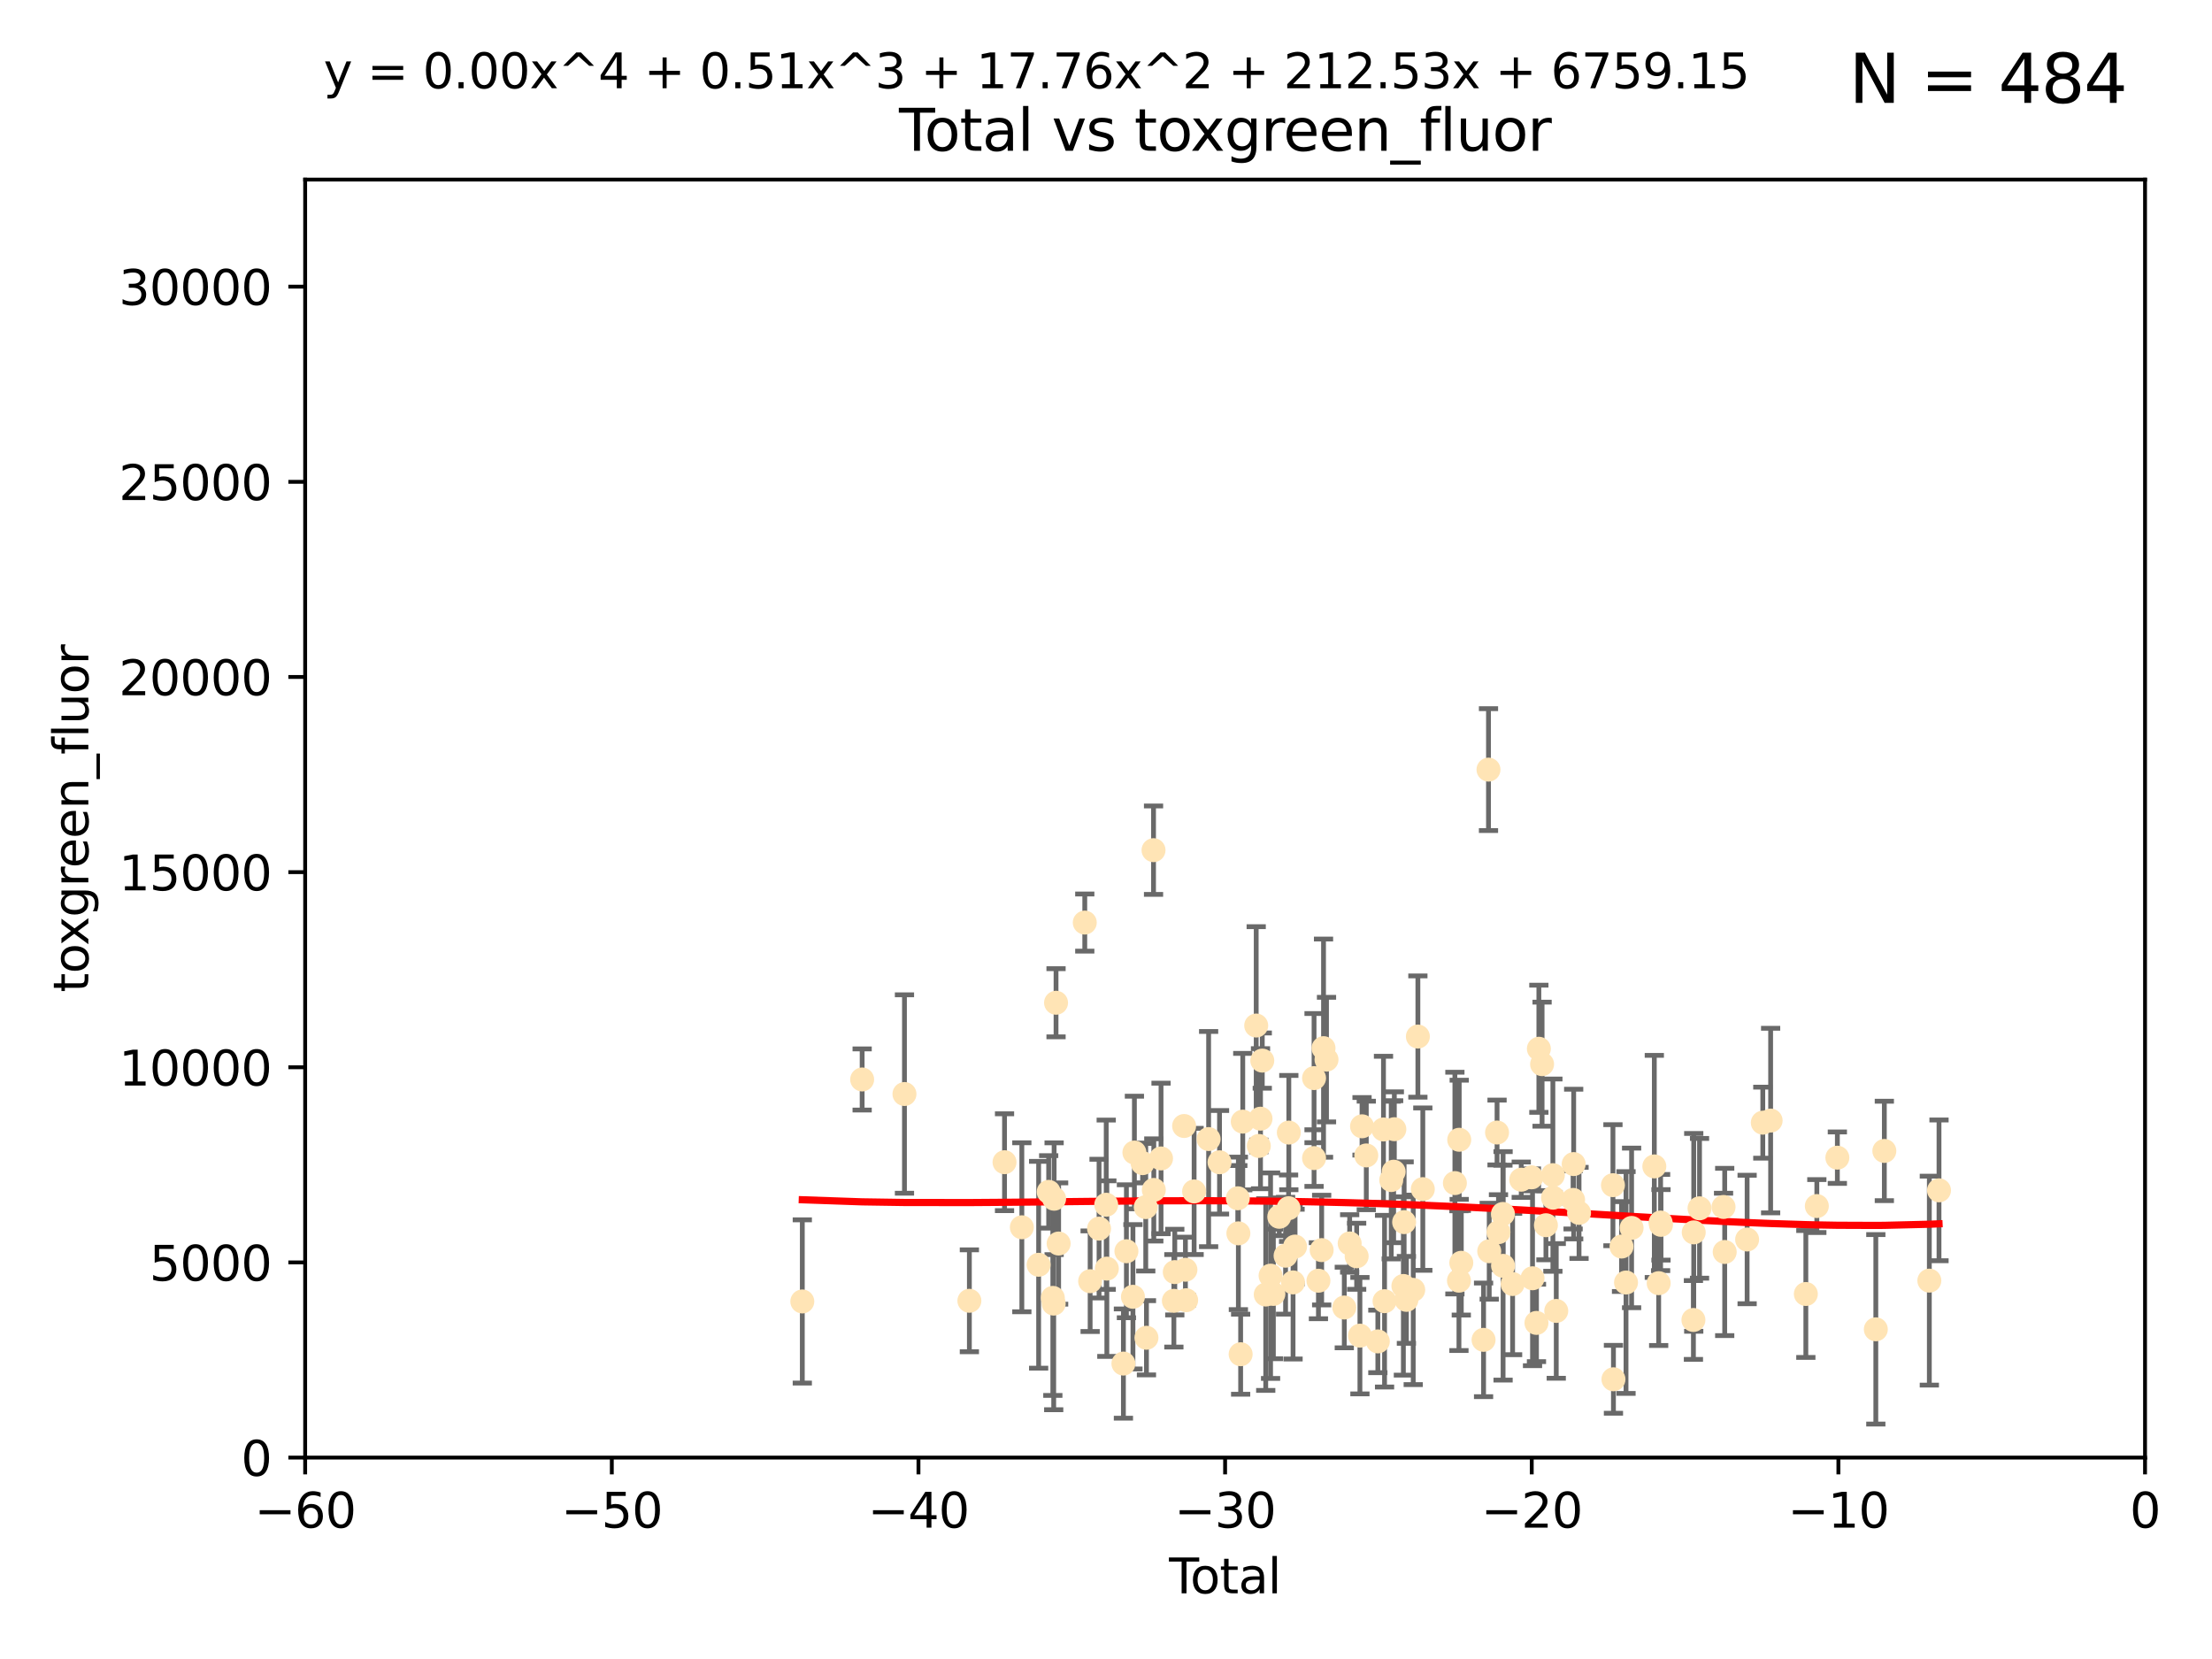 <?xml version="1.0" encoding="utf-8" standalone="no"?>
<!DOCTYPE svg PUBLIC "-//W3C//DTD SVG 1.1//EN"
  "http://www.w3.org/Graphics/SVG/1.1/DTD/svg11.dtd">
<svg xmlns:xlink="http://www.w3.org/1999/xlink" width="460.8pt" height="345.6pt" viewBox="0 0 460.8 345.6" xmlns="http://www.w3.org/2000/svg" version="1.1">
 <defs>
  <style type="text/css">*{stroke-linejoin: round; stroke-linecap: butt}</style>
 </defs>
 <g id="figure_1">
  <g id="patch_1">
   <path d="M 0 345.6 
L 460.8 345.6 
L 460.8 0 
L 0 0 
z
" style="fill: #ffffff"/>
  </g>
  <g id="axes_1">
   <g id="patch_2">
    <path d="M 63.571 303.64 
L 446.85 303.64 
L 446.85 37.411 
L 63.571 37.411 
z
" style="fill: #ffffff"/>
   </g>
   <g id="PathCollection_1">
    <defs>
     <path id="me50109eab2" d="M 0 1.118 
C 0.297 1.118 0.581 1 0.791 0.791 
C 1 0.581 1.118 0.297 1.118 0 
C 1.118 -0.297 1 -0.581 0.791 -0.791 
C 0.581 -1 0.297 -1.118 0 -1.118 
C -0.297 -1.118 -0.581 -1 -0.791 -0.791 
C -1 -0.581 -1.118 -0.297 -1.118 0 
C -1.118 0.297 -1 0.581 -0.791 0.791 
C -0.581 1 -0.297 1.118 0 1.118 
z
" style="stroke: #ffe4b5"/>
    </defs>
    <g clip-path="url(#pd4820d2d5e)">
     <use xlink:href="#me50109eab2" x="167.135" y="271.116" style="fill: #ffe4b5; stroke: #ffe4b5"/>
     <use xlink:href="#me50109eab2" x="179.601" y="224.873" style="fill: #ffe4b5; stroke: #ffe4b5"/>
     <use xlink:href="#me50109eab2" x="188.417" y="227.903" style="fill: #ffe4b5; stroke: #ffe4b5"/>
     <use xlink:href="#me50109eab2" x="201.939" y="270.979" style="fill: #ffe4b5; stroke: #ffe4b5"/>
     <use xlink:href="#me50109eab2" x="209.262" y="242.108" style="fill: #ffe4b5; stroke: #ffe4b5"/>
     <use xlink:href="#me50109eab2" x="212.869" y="255.665" style="fill: #ffe4b5; stroke: #ffe4b5"/>
     <use xlink:href="#me50109eab2" x="216.367" y="263.475" style="fill: #ffe4b5; stroke: #ffe4b5"/>
     <use xlink:href="#me50109eab2" x="218.459" y="248.287" style="fill: #ffe4b5; stroke: #ffe4b5"/>
     <use xlink:href="#me50109eab2" x="219.325" y="270.374" style="fill: #ffe4b5; stroke: #ffe4b5"/>
     <use xlink:href="#me50109eab2" x="219.506" y="271.564" style="fill: #ffe4b5; stroke: #ffe4b5"/>
     <use xlink:href="#me50109eab2" x="219.592" y="249.717" style="fill: #ffe4b5; stroke: #ffe4b5"/>
     <use xlink:href="#me50109eab2" x="219.992" y="208.892" style="fill: #ffe4b5; stroke: #ffe4b5"/>
     <use xlink:href="#me50109eab2" x="220.533" y="259.05" style="fill: #ffe4b5; stroke: #ffe4b5"/>
     <use xlink:href="#me50109eab2" x="225.978" y="192.19" style="fill: #ffe4b5; stroke: #ffe4b5"/>
     <use xlink:href="#me50109eab2" x="227.096" y="266.898" style="fill: #ffe4b5; stroke: #ffe4b5"/>
     <use xlink:href="#me50109eab2" x="228.953" y="255.946" style="fill: #ffe4b5; stroke: #ffe4b5"/>
     <use xlink:href="#me50109eab2" x="230.446" y="250.965" style="fill: #ffe4b5; stroke: #ffe4b5"/>
     <use xlink:href="#me50109eab2" x="230.575" y="264.276" style="fill: #ffe4b5; stroke: #ffe4b5"/>
     <use xlink:href="#me50109eab2" x="234.029" y="284.056" style="fill: #ffe4b5; stroke: #ffe4b5"/>
     <use xlink:href="#me50109eab2" x="234.653" y="260.658" style="fill: #ffe4b5; stroke: #ffe4b5"/>
     <use xlink:href="#me50109eab2" x="236.012" y="270.141" style="fill: #ffe4b5; stroke: #ffe4b5"/>
     <use xlink:href="#me50109eab2" x="236.318" y="240.092" style="fill: #ffe4b5; stroke: #ffe4b5"/>
     <use xlink:href="#me50109eab2" x="238.024" y="242.304" style="fill: #ffe4b5; stroke: #ffe4b5"/>
     <use xlink:href="#me50109eab2" x="238.681" y="251.458" style="fill: #ffe4b5; stroke: #ffe4b5"/>
     <use xlink:href="#me50109eab2" x="238.828" y="278.683" style="fill: #ffe4b5; stroke: #ffe4b5"/>
     <use xlink:href="#me50109eab2" x="240.302" y="177.105" style="fill: #ffe4b5; stroke: #ffe4b5"/>
     <use xlink:href="#me50109eab2" x="240.358" y="247.882" style="fill: #ffe4b5; stroke: #ffe4b5"/>
     <use xlink:href="#me50109eab2" x="241.865" y="241.324" style="fill: #ffe4b5; stroke: #ffe4b5"/>
     <use xlink:href="#me50109eab2" x="244.54" y="270.983" style="fill: #ffe4b5; stroke: #ffe4b5"/>
     <use xlink:href="#me50109eab2" x="244.728" y="265" style="fill: #ffe4b5; stroke: #ffe4b5"/>
     <use xlink:href="#me50109eab2" x="246.672" y="234.566" style="fill: #ffe4b5; stroke: #ffe4b5"/>
     <use xlink:href="#me50109eab2" x="246.946" y="264.509" style="fill: #ffe4b5; stroke: #ffe4b5"/>
     <use xlink:href="#me50109eab2" x="247.098" y="270.856" style="fill: #ffe4b5; stroke: #ffe4b5"/>
     <use xlink:href="#me50109eab2" x="248.756" y="248.198" style="fill: #ffe4b5; stroke: #ffe4b5"/>
     <use xlink:href="#me50109eab2" x="251.778" y="237.288" style="fill: #ffe4b5; stroke: #ffe4b5"/>
     <use xlink:href="#me50109eab2" x="254.048" y="242.122" style="fill: #ffe4b5; stroke: #ffe4b5"/>
     <use xlink:href="#me50109eab2" x="257.859" y="249.626" style="fill: #ffe4b5; stroke: #ffe4b5"/>
     <use xlink:href="#me50109eab2" x="257.977" y="256.929" style="fill: #ffe4b5; stroke: #ffe4b5"/>
     <use xlink:href="#me50109eab2" x="258.449" y="282.111" style="fill: #ffe4b5; stroke: #ffe4b5"/>
     <use xlink:href="#me50109eab2" x="258.89" y="233.656" style="fill: #ffe4b5; stroke: #ffe4b5"/>
     <use xlink:href="#me50109eab2" x="261.69" y="213.637" style="fill: #ffe4b5; stroke: #ffe4b5"/>
     <use xlink:href="#me50109eab2" x="262.235" y="238.722" style="fill: #ffe4b5; stroke: #ffe4b5"/>
     <use xlink:href="#me50109eab2" x="262.587" y="233.042" style="fill: #ffe4b5; stroke: #ffe4b5"/>
     <use xlink:href="#me50109eab2" x="262.955" y="220.942" style="fill: #ffe4b5; stroke: #ffe4b5"/>
     <use xlink:href="#me50109eab2" x="263.676" y="269.678" style="fill: #ffe4b5; stroke: #ffe4b5"/>
     <use xlink:href="#me50109eab2" x="264.684" y="265.742" style="fill: #ffe4b5; stroke: #ffe4b5"/>
     <use xlink:href="#me50109eab2" x="265.267" y="269.55" style="fill: #ffe4b5; stroke: #ffe4b5"/>
     <use xlink:href="#me50109eab2" x="266.498" y="253.48" style="fill: #ffe4b5; stroke: #ffe4b5"/>
     <use xlink:href="#me50109eab2" x="267.81" y="261.588" style="fill: #ffe4b5; stroke: #ffe4b5"/>
     <use xlink:href="#me50109eab2" x="268.435" y="251.692" style="fill: #ffe4b5; stroke: #ffe4b5"/>
     <use xlink:href="#me50109eab2" x="268.486" y="235.937" style="fill: #ffe4b5; stroke: #ffe4b5"/>
     <use xlink:href="#me50109eab2" x="269.366" y="267.149" style="fill: #ffe4b5; stroke: #ffe4b5"/>
     <use xlink:href="#me50109eab2" x="269.785" y="259.682" style="fill: #ffe4b5; stroke: #ffe4b5"/>
     <use xlink:href="#me50109eab2" x="273.742" y="241.25" style="fill: #ffe4b5; stroke: #ffe4b5"/>
     <use xlink:href="#me50109eab2" x="273.742" y="224.589" style="fill: #ffe4b5; stroke: #ffe4b5"/>
     <use xlink:href="#me50109eab2" x="274.655" y="266.797" style="fill: #ffe4b5; stroke: #ffe4b5"/>
     <use xlink:href="#me50109eab2" x="275.327" y="260.418" style="fill: #ffe4b5; stroke: #ffe4b5"/>
     <use xlink:href="#me50109eab2" x="275.715" y="218.347" style="fill: #ffe4b5; stroke: #ffe4b5"/>
     <use xlink:href="#me50109eab2" x="276.336" y="220.737" style="fill: #ffe4b5; stroke: #ffe4b5"/>
     <use xlink:href="#me50109eab2" x="280.041" y="272.377" style="fill: #ffe4b5; stroke: #ffe4b5"/>
     <use xlink:href="#me50109eab2" x="281.162" y="259.033" style="fill: #ffe4b5; stroke: #ffe4b5"/>
     <use xlink:href="#me50109eab2" x="282.616" y="261.706" style="fill: #ffe4b5; stroke: #ffe4b5"/>
     <use xlink:href="#me50109eab2" x="283.297" y="278.241" style="fill: #ffe4b5; stroke: #ffe4b5"/>
     <use xlink:href="#me50109eab2" x="283.737" y="234.629" style="fill: #ffe4b5; stroke: #ffe4b5"/>
     <use xlink:href="#me50109eab2" x="284.624" y="240.7" style="fill: #ffe4b5; stroke: #ffe4b5"/>
     <use xlink:href="#me50109eab2" x="287.03" y="279.44" style="fill: #ffe4b5; stroke: #ffe4b5"/>
     <use xlink:href="#me50109eab2" x="288.206" y="235.291" style="fill: #ffe4b5; stroke: #ffe4b5"/>
     <use xlink:href="#me50109eab2" x="288.428" y="271.062" style="fill: #ffe4b5; stroke: #ffe4b5"/>
     <use xlink:href="#me50109eab2" x="289.819" y="245.827" style="fill: #ffe4b5; stroke: #ffe4b5"/>
     <use xlink:href="#me50109eab2" x="290.322" y="244.086" style="fill: #ffe4b5; stroke: #ffe4b5"/>
     <use xlink:href="#me50109eab2" x="290.468" y="235.236" style="fill: #ffe4b5; stroke: #ffe4b5"/>
     <use xlink:href="#me50109eab2" x="292.351" y="267.889" style="fill: #ffe4b5; stroke: #ffe4b5"/>
     <use xlink:href="#me50109eab2" x="292.507" y="254.593" style="fill: #ffe4b5; stroke: #ffe4b5"/>
     <use xlink:href="#me50109eab2" x="292.98" y="270.783" style="fill: #ffe4b5; stroke: #ffe4b5"/>
     <use xlink:href="#me50109eab2" x="294.402" y="268.699" style="fill: #ffe4b5; stroke: #ffe4b5"/>
     <use xlink:href="#me50109eab2" x="295.371" y="215.932" style="fill: #ffe4b5; stroke: #ffe4b5"/>
     <use xlink:href="#me50109eab2" x="296.398" y="247.719" style="fill: #ffe4b5; stroke: #ffe4b5"/>
     <use xlink:href="#me50109eab2" x="303.08" y="246.46" style="fill: #ffe4b5; stroke: #ffe4b5"/>
     <use xlink:href="#me50109eab2" x="303.925" y="266.787" style="fill: #ffe4b5; stroke: #ffe4b5"/>
     <use xlink:href="#me50109eab2" x="303.984" y="237.434" style="fill: #ffe4b5; stroke: #ffe4b5"/>
     <use xlink:href="#me50109eab2" x="304.415" y="263.058" style="fill: #ffe4b5; stroke: #ffe4b5"/>
     <use xlink:href="#me50109eab2" x="309.054" y="279.114" style="fill: #ffe4b5; stroke: #ffe4b5"/>
     <use xlink:href="#me50109eab2" x="310.079" y="160.326" style="fill: #ffe4b5; stroke: #ffe4b5"/>
     <use xlink:href="#me50109eab2" x="310.233" y="260.652" style="fill: #ffe4b5; stroke: #ffe4b5"/>
     <use xlink:href="#me50109eab2" x="311.864" y="235.923" style="fill: #ffe4b5; stroke: #ffe4b5"/>
     <use xlink:href="#me50109eab2" x="312.161" y="256.674" style="fill: #ffe4b5; stroke: #ffe4b5"/>
     <use xlink:href="#me50109eab2" x="313.086" y="252.889" style="fill: #ffe4b5; stroke: #ffe4b5"/>
     <use xlink:href="#me50109eab2" x="313.12" y="263.699" style="fill: #ffe4b5; stroke: #ffe4b5"/>
     <use xlink:href="#me50109eab2" x="315.104" y="267.488" style="fill: #ffe4b5; stroke: #ffe4b5"/>
     <use xlink:href="#me50109eab2" x="316.901" y="245.751" style="fill: #ffe4b5; stroke: #ffe4b5"/>
     <use xlink:href="#me50109eab2" x="319.028" y="245.259" style="fill: #ffe4b5; stroke: #ffe4b5"/>
     <use xlink:href="#me50109eab2" x="319.253" y="266.286" style="fill: #ffe4b5; stroke: #ffe4b5"/>
     <use xlink:href="#me50109eab2" x="320.074" y="275.586" style="fill: #ffe4b5; stroke: #ffe4b5"/>
     <use xlink:href="#me50109eab2" x="320.574" y="218.473" style="fill: #ffe4b5; stroke: #ffe4b5"/>
     <use xlink:href="#me50109eab2" x="321.245" y="221.686" style="fill: #ffe4b5; stroke: #ffe4b5"/>
     <use xlink:href="#me50109eab2" x="322.045" y="255.236" style="fill: #ffe4b5; stroke: #ffe4b5"/>
     <use xlink:href="#me50109eab2" x="323.494" y="244.806" style="fill: #ffe4b5; stroke: #ffe4b5"/>
     <use xlink:href="#me50109eab2" x="323.526" y="249.5" style="fill: #ffe4b5; stroke: #ffe4b5"/>
     <use xlink:href="#me50109eab2" x="324.196" y="273.091" style="fill: #ffe4b5; stroke: #ffe4b5"/>
     <use xlink:href="#me50109eab2" x="327.707" y="249.961" style="fill: #ffe4b5; stroke: #ffe4b5"/>
     <use xlink:href="#me50109eab2" x="327.826" y="242.497" style="fill: #ffe4b5; stroke: #ffe4b5"/>
     <use xlink:href="#me50109eab2" x="328.943" y="252.667" style="fill: #ffe4b5; stroke: #ffe4b5"/>
     <use xlink:href="#me50109eab2" x="336.006" y="246.894" style="fill: #ffe4b5; stroke: #ffe4b5"/>
     <use xlink:href="#me50109eab2" x="336.111" y="287.329" style="fill: #ffe4b5; stroke: #ffe4b5"/>
     <use xlink:href="#me50109eab2" x="337.793" y="259.678" style="fill: #ffe4b5; stroke: #ffe4b5"/>
     <use xlink:href="#me50109eab2" x="338.73" y="267.171" style="fill: #ffe4b5; stroke: #ffe4b5"/>
     <use xlink:href="#me50109eab2" x="339.892" y="255.797" style="fill: #ffe4b5; stroke: #ffe4b5"/>
     <use xlink:href="#me50109eab2" x="344.626" y="242.982" style="fill: #ffe4b5; stroke: #ffe4b5"/>
     <use xlink:href="#me50109eab2" x="345.532" y="267.31" style="fill: #ffe4b5; stroke: #ffe4b5"/>
     <use xlink:href="#me50109eab2" x="345.935" y="254.675" style="fill: #ffe4b5; stroke: #ffe4b5"/>
     <use xlink:href="#me50109eab2" x="346.011" y="255.156" style="fill: #ffe4b5; stroke: #ffe4b5"/>
     <use xlink:href="#me50109eab2" x="352.771" y="274.972" style="fill: #ffe4b5; stroke: #ffe4b5"/>
     <use xlink:href="#me50109eab2" x="352.836" y="256.728" style="fill: #ffe4b5; stroke: #ffe4b5"/>
     <use xlink:href="#me50109eab2" x="354.043" y="251.714" style="fill: #ffe4b5; stroke: #ffe4b5"/>
     <use xlink:href="#me50109eab2" x="359.047" y="251.436" style="fill: #ffe4b5; stroke: #ffe4b5"/>
     <use xlink:href="#me50109eab2" x="359.288" y="260.809" style="fill: #ffe4b5; stroke: #ffe4b5"/>
     <use xlink:href="#me50109eab2" x="363.958" y="258.209" style="fill: #ffe4b5; stroke: #ffe4b5"/>
     <use xlink:href="#me50109eab2" x="367.224" y="233.873" style="fill: #ffe4b5; stroke: #ffe4b5"/>
     <use xlink:href="#me50109eab2" x="368.855" y="233.435" style="fill: #ffe4b5; stroke: #ffe4b5"/>
     <use xlink:href="#me50109eab2" x="376.19" y="269.562" style="fill: #ffe4b5; stroke: #ffe4b5"/>
     <use xlink:href="#me50109eab2" x="378.479" y="251.244" style="fill: #ffe4b5; stroke: #ffe4b5"/>
     <use xlink:href="#me50109eab2" x="382.756" y="241.164" style="fill: #ffe4b5; stroke: #ffe4b5"/>
     <use xlink:href="#me50109eab2" x="390.768" y="276.921" style="fill: #ffe4b5; stroke: #ffe4b5"/>
     <use xlink:href="#me50109eab2" x="392.543" y="239.761" style="fill: #ffe4b5; stroke: #ffe4b5"/>
     <use xlink:href="#me50109eab2" x="401.916" y="266.779" style="fill: #ffe4b5; stroke: #ffe4b5"/>
     <use xlink:href="#me50109eab2" x="403.931" y="247.97" style="fill: #ffe4b5; stroke: #ffe4b5"/>
    </g>
   </g>
   <g id="matplotlib.axis_1">
    <g id="xtick_1">
     <g id="line2d_1">
      <defs>
       <path id="m84500f93d3" d="M 0 0 
L 0 3.5 
" style="stroke: #000000; stroke-width: 0.8"/>
      </defs>
      <g>
       <use xlink:href="#m84500f93d3" x="63.571" y="303.64" style="stroke: #000000; stroke-width: 0.8"/>
      </g>
     </g>
     <g id="text_1">
      <!-- −60 -->
      <g transform="translate(53.019 318.238)scale(0.1 -0.1)">
       <defs>
        <path id="DejaVuSans-2212" d="M 678 2272 
L 4684 2272 
L 4684 1741 
L 678 1741 
L 678 2272 
z
" transform="scale(0.016)"/>
        <path id="DejaVuSans-36" d="M 2113 2584 
Q 1688 2584 1439 2293 
Q 1191 2003 1191 1497 
Q 1191 994 1439 701 
Q 1688 409 2113 409 
Q 2538 409 2786 701 
Q 3034 994 3034 1497 
Q 3034 2003 2786 2293 
Q 2538 2584 2113 2584 
z
M 3366 4563 
L 3366 3988 
Q 3128 4100 2886 4159 
Q 2644 4219 2406 4219 
Q 1781 4219 1451 3797 
Q 1122 3375 1075 2522 
Q 1259 2794 1537 2939 
Q 1816 3084 2150 3084 
Q 2853 3084 3261 2657 
Q 3669 2231 3669 1497 
Q 3669 778 3244 343 
Q 2819 -91 2113 -91 
Q 1303 -91 875 529 
Q 447 1150 447 2328 
Q 447 3434 972 4092 
Q 1497 4750 2381 4750 
Q 2619 4750 2861 4703 
Q 3103 4656 3366 4563 
z
" transform="scale(0.016)"/>
        <path id="DejaVuSans-30" d="M 2034 4250 
Q 1547 4250 1301 3770 
Q 1056 3291 1056 2328 
Q 1056 1369 1301 889 
Q 1547 409 2034 409 
Q 2525 409 2770 889 
Q 3016 1369 3016 2328 
Q 3016 3291 2770 3770 
Q 2525 4250 2034 4250 
z
M 2034 4750 
Q 2819 4750 3233 4129 
Q 3647 3509 3647 2328 
Q 3647 1150 3233 529 
Q 2819 -91 2034 -91 
Q 1250 -91 836 529 
Q 422 1150 422 2328 
Q 422 3509 836 4129 
Q 1250 4750 2034 4750 
z
" transform="scale(0.016)"/>
       </defs>
       <use xlink:href="#DejaVuSans-2212"/>
       <use xlink:href="#DejaVuSans-36" x="83.789"/>
       <use xlink:href="#DejaVuSans-30" x="147.412"/>
      </g>
     </g>
    </g>
    <g id="xtick_2">
     <g id="line2d_2">
      <g>
       <use xlink:href="#m84500f93d3" x="127.451" y="303.64" style="stroke: #000000; stroke-width: 0.8"/>
      </g>
     </g>
     <g id="text_2">
      <!-- −50 -->
      <g transform="translate(116.899 318.238)scale(0.1 -0.1)">
       <defs>
        <path id="DejaVuSans-35" d="M 691 4666 
L 3169 4666 
L 3169 4134 
L 1269 4134 
L 1269 2991 
Q 1406 3038 1543 3061 
Q 1681 3084 1819 3084 
Q 2600 3084 3056 2656 
Q 3513 2228 3513 1497 
Q 3513 744 3044 326 
Q 2575 -91 1722 -91 
Q 1428 -91 1123 -41 
Q 819 9 494 109 
L 494 744 
Q 775 591 1075 516 
Q 1375 441 1709 441 
Q 2250 441 2565 725 
Q 2881 1009 2881 1497 
Q 2881 1984 2565 2268 
Q 2250 2553 1709 2553 
Q 1456 2553 1204 2497 
Q 953 2441 691 2322 
L 691 4666 
z
" transform="scale(0.016)"/>
       </defs>
       <use xlink:href="#DejaVuSans-2212"/>
       <use xlink:href="#DejaVuSans-35" x="83.789"/>
       <use xlink:href="#DejaVuSans-30" x="147.412"/>
      </g>
     </g>
    </g>
    <g id="xtick_3">
     <g id="line2d_3">
      <g>
       <use xlink:href="#m84500f93d3" x="191.331" y="303.64" style="stroke: #000000; stroke-width: 0.8"/>
      </g>
     </g>
     <g id="text_3">
      <!-- −40 -->
      <g transform="translate(180.778 318.238)scale(0.1 -0.1)">
       <defs>
        <path id="DejaVuSans-34" d="M 2419 4116 
L 825 1625 
L 2419 1625 
L 2419 4116 
z
M 2253 4666 
L 3047 4666 
L 3047 1625 
L 3713 1625 
L 3713 1100 
L 3047 1100 
L 3047 0 
L 2419 0 
L 2419 1100 
L 313 1100 
L 313 1709 
L 2253 4666 
z
" transform="scale(0.016)"/>
       </defs>
       <use xlink:href="#DejaVuSans-2212"/>
       <use xlink:href="#DejaVuSans-34" x="83.789"/>
       <use xlink:href="#DejaVuSans-30" x="147.412"/>
      </g>
     </g>
    </g>
    <g id="xtick_4">
     <g id="line2d_4">
      <g>
       <use xlink:href="#m84500f93d3" x="255.211" y="303.64" style="stroke: #000000; stroke-width: 0.8"/>
      </g>
     </g>
     <g id="text_4">
      <!-- −30 -->
      <g transform="translate(244.658 318.238)scale(0.1 -0.1)">
       <defs>
        <path id="DejaVuSans-33" d="M 2597 2516 
Q 3050 2419 3304 2112 
Q 3559 1806 3559 1356 
Q 3559 666 3084 287 
Q 2609 -91 1734 -91 
Q 1441 -91 1130 -33 
Q 819 25 488 141 
L 488 750 
Q 750 597 1062 519 
Q 1375 441 1716 441 
Q 2309 441 2620 675 
Q 2931 909 2931 1356 
Q 2931 1769 2642 2001 
Q 2353 2234 1838 2234 
L 1294 2234 
L 1294 2753 
L 1863 2753 
Q 2328 2753 2575 2939 
Q 2822 3125 2822 3475 
Q 2822 3834 2567 4026 
Q 2313 4219 1838 4219 
Q 1578 4219 1281 4162 
Q 984 4106 628 3988 
L 628 4550 
Q 988 4650 1302 4700 
Q 1616 4750 1894 4750 
Q 2613 4750 3031 4423 
Q 3450 4097 3450 3541 
Q 3450 3153 3228 2886 
Q 3006 2619 2597 2516 
z
" transform="scale(0.016)"/>
       </defs>
       <use xlink:href="#DejaVuSans-2212"/>
       <use xlink:href="#DejaVuSans-33" x="83.789"/>
       <use xlink:href="#DejaVuSans-30" x="147.412"/>
      </g>
     </g>
    </g>
    <g id="xtick_5">
     <g id="line2d_5">
      <g>
       <use xlink:href="#m84500f93d3" x="319.09" y="303.64" style="stroke: #000000; stroke-width: 0.8"/>
      </g>
     </g>
     <g id="text_5">
      <!-- −20 -->
      <g transform="translate(308.538 318.238)scale(0.1 -0.1)">
       <defs>
        <path id="DejaVuSans-32" d="M 1228 531 
L 3431 531 
L 3431 0 
L 469 0 
L 469 531 
Q 828 903 1448 1529 
Q 2069 2156 2228 2338 
Q 2531 2678 2651 2914 
Q 2772 3150 2772 3378 
Q 2772 3750 2511 3984 
Q 2250 4219 1831 4219 
Q 1534 4219 1204 4116 
Q 875 4013 500 3803 
L 500 4441 
Q 881 4594 1212 4672 
Q 1544 4750 1819 4750 
Q 2544 4750 2975 4387 
Q 3406 4025 3406 3419 
Q 3406 3131 3298 2873 
Q 3191 2616 2906 2266 
Q 2828 2175 2409 1742 
Q 1991 1309 1228 531 
z
" transform="scale(0.016)"/>
       </defs>
       <use xlink:href="#DejaVuSans-2212"/>
       <use xlink:href="#DejaVuSans-32" x="83.789"/>
       <use xlink:href="#DejaVuSans-30" x="147.412"/>
      </g>
     </g>
    </g>
    <g id="xtick_6">
     <g id="line2d_6">
      <g>
       <use xlink:href="#m84500f93d3" x="382.97" y="303.64" style="stroke: #000000; stroke-width: 0.8"/>
      </g>
     </g>
     <g id="text_6">
      <!-- −10 -->
      <g transform="translate(372.418 318.238)scale(0.1 -0.1)">
       <defs>
        <path id="DejaVuSans-31" d="M 794 531 
L 1825 531 
L 1825 4091 
L 703 3866 
L 703 4441 
L 1819 4666 
L 2450 4666 
L 2450 531 
L 3481 531 
L 3481 0 
L 794 0 
L 794 531 
z
" transform="scale(0.016)"/>
       </defs>
       <use xlink:href="#DejaVuSans-2212"/>
       <use xlink:href="#DejaVuSans-31" x="83.789"/>
       <use xlink:href="#DejaVuSans-30" x="147.412"/>
      </g>
     </g>
    </g>
    <g id="xtick_7">
     <g id="line2d_7">
      <g>
       <use xlink:href="#m84500f93d3" x="446.85" y="303.64" style="stroke: #000000; stroke-width: 0.8"/>
      </g>
     </g>
     <g id="text_7">
      <!-- 0 -->
      <g transform="translate(443.669 318.238)scale(0.1 -0.1)">
       <use xlink:href="#DejaVuSans-30"/>
      </g>
     </g>
    </g>
    <g id="text_8">
     <!-- Total -->
     <g transform="translate(243.534 331.917)scale(0.1 -0.1)">
      <defs>
       <path id="DejaVuSans-54" d="M -19 4666 
L 3928 4666 
L 3928 4134 
L 2272 4134 
L 2272 0 
L 1638 0 
L 1638 4134 
L -19 4134 
L -19 4666 
z
" transform="scale(0.016)"/>
       <path id="DejaVuSans-6f" d="M 1959 3097 
Q 1497 3097 1228 2736 
Q 959 2375 959 1747 
Q 959 1119 1226 758 
Q 1494 397 1959 397 
Q 2419 397 2687 759 
Q 2956 1122 2956 1747 
Q 2956 2369 2687 2733 
Q 2419 3097 1959 3097 
z
M 1959 3584 
Q 2709 3584 3137 3096 
Q 3566 2609 3566 1747 
Q 3566 888 3137 398 
Q 2709 -91 1959 -91 
Q 1206 -91 779 398 
Q 353 888 353 1747 
Q 353 2609 779 3096 
Q 1206 3584 1959 3584 
z
" transform="scale(0.016)"/>
       <path id="DejaVuSans-74" d="M 1172 4494 
L 1172 3500 
L 2356 3500 
L 2356 3053 
L 1172 3053 
L 1172 1153 
Q 1172 725 1289 603 
Q 1406 481 1766 481 
L 2356 481 
L 2356 0 
L 1766 0 
Q 1100 0 847 248 
Q 594 497 594 1153 
L 594 3053 
L 172 3053 
L 172 3500 
L 594 3500 
L 594 4494 
L 1172 4494 
z
" transform="scale(0.016)"/>
       <path id="DejaVuSans-61" d="M 2194 1759 
Q 1497 1759 1228 1600 
Q 959 1441 959 1056 
Q 959 750 1161 570 
Q 1363 391 1709 391 
Q 2188 391 2477 730 
Q 2766 1069 2766 1631 
L 2766 1759 
L 2194 1759 
z
M 3341 1997 
L 3341 0 
L 2766 0 
L 2766 531 
Q 2569 213 2275 61 
Q 1981 -91 1556 -91 
Q 1019 -91 701 211 
Q 384 513 384 1019 
Q 384 1609 779 1909 
Q 1175 2209 1959 2209 
L 2766 2209 
L 2766 2266 
Q 2766 2663 2505 2880 
Q 2244 3097 1772 3097 
Q 1472 3097 1187 3025 
Q 903 2953 641 2809 
L 641 3341 
Q 956 3463 1253 3523 
Q 1550 3584 1831 3584 
Q 2591 3584 2966 3190 
Q 3341 2797 3341 1997 
z
" transform="scale(0.016)"/>
       <path id="DejaVuSans-6c" d="M 603 4863 
L 1178 4863 
L 1178 0 
L 603 0 
L 603 4863 
z
" transform="scale(0.016)"/>
      </defs>
      <use xlink:href="#DejaVuSans-54"/>
      <use xlink:href="#DejaVuSans-6f" x="44.084"/>
      <use xlink:href="#DejaVuSans-74" x="105.266"/>
      <use xlink:href="#DejaVuSans-61" x="144.475"/>
      <use xlink:href="#DejaVuSans-6c" x="205.754"/>
     </g>
    </g>
   </g>
   <g id="matplotlib.axis_2">
    <g id="ytick_1">
     <g id="line2d_8">
      <defs>
       <path id="m0aa9228313" d="M 0 0 
L -3.5 0 
" style="stroke: #000000; stroke-width: 0.8"/>
      </defs>
      <g>
       <use xlink:href="#m0aa9228313" x="63.571" y="303.64" style="stroke: #000000; stroke-width: 0.8"/>
      </g>
     </g>
     <g id="text_9">
      <!-- 0 -->
      <g transform="translate(50.209 307.439)scale(0.1 -0.1)">
       <use xlink:href="#DejaVuSans-30"/>
      </g>
     </g>
    </g>
    <g id="ytick_2">
     <g id="line2d_9">
      <g>
       <use xlink:href="#m0aa9228313" x="63.571" y="262.986" style="stroke: #000000; stroke-width: 0.8"/>
      </g>
     </g>
     <g id="text_10">
      <!-- 5000 -->
      <g transform="translate(31.121 266.786)scale(0.1 -0.1)">
       <use xlink:href="#DejaVuSans-35"/>
       <use xlink:href="#DejaVuSans-30" x="63.623"/>
       <use xlink:href="#DejaVuSans-30" x="127.246"/>
       <use xlink:href="#DejaVuSans-30" x="190.869"/>
      </g>
     </g>
    </g>
    <g id="ytick_3">
     <g id="line2d_10">
      <g>
       <use xlink:href="#m0aa9228313" x="63.571" y="222.333" style="stroke: #000000; stroke-width: 0.8"/>
      </g>
     </g>
     <g id="text_11">
      <!-- 10000 -->
      <g transform="translate(24.759 226.132)scale(0.1 -0.1)">
       <use xlink:href="#DejaVuSans-31"/>
       <use xlink:href="#DejaVuSans-30" x="63.623"/>
       <use xlink:href="#DejaVuSans-30" x="127.246"/>
       <use xlink:href="#DejaVuSans-30" x="190.869"/>
       <use xlink:href="#DejaVuSans-30" x="254.492"/>
      </g>
     </g>
    </g>
    <g id="ytick_4">
     <g id="line2d_11">
      <g>
       <use xlink:href="#m0aa9228313" x="63.571" y="181.679" style="stroke: #000000; stroke-width: 0.8"/>
      </g>
     </g>
     <g id="text_12">
      <!-- 15000 -->
      <g transform="translate(24.759 185.478)scale(0.1 -0.1)">
       <use xlink:href="#DejaVuSans-31"/>
       <use xlink:href="#DejaVuSans-35" x="63.623"/>
       <use xlink:href="#DejaVuSans-30" x="127.246"/>
       <use xlink:href="#DejaVuSans-30" x="190.869"/>
       <use xlink:href="#DejaVuSans-30" x="254.492"/>
      </g>
     </g>
    </g>
    <g id="ytick_5">
     <g id="line2d_12">
      <g>
       <use xlink:href="#m0aa9228313" x="63.571" y="141.026" style="stroke: #000000; stroke-width: 0.8"/>
      </g>
     </g>
     <g id="text_13">
      <!-- 20000 -->
      <g transform="translate(24.759 144.825)scale(0.1 -0.1)">
       <use xlink:href="#DejaVuSans-32"/>
       <use xlink:href="#DejaVuSans-30" x="63.623"/>
       <use xlink:href="#DejaVuSans-30" x="127.246"/>
       <use xlink:href="#DejaVuSans-30" x="190.869"/>
       <use xlink:href="#DejaVuSans-30" x="254.492"/>
      </g>
     </g>
    </g>
    <g id="ytick_6">
     <g id="line2d_13">
      <g>
       <use xlink:href="#m0aa9228313" x="63.571" y="100.372" style="stroke: #000000; stroke-width: 0.8"/>
      </g>
     </g>
     <g id="text_14">
      <!-- 25000 -->
      <g transform="translate(24.759 104.171)scale(0.1 -0.1)">
       <use xlink:href="#DejaVuSans-32"/>
       <use xlink:href="#DejaVuSans-35" x="63.623"/>
       <use xlink:href="#DejaVuSans-30" x="127.246"/>
       <use xlink:href="#DejaVuSans-30" x="190.869"/>
       <use xlink:href="#DejaVuSans-30" x="254.492"/>
      </g>
     </g>
    </g>
    <g id="ytick_7">
     <g id="line2d_14">
      <g>
       <use xlink:href="#m0aa9228313" x="63.571" y="59.718" style="stroke: #000000; stroke-width: 0.8"/>
      </g>
     </g>
     <g id="text_15">
      <!-- 30000 -->
      <g transform="translate(24.759 63.518)scale(0.1 -0.1)">
       <use xlink:href="#DejaVuSans-33"/>
       <use xlink:href="#DejaVuSans-30" x="63.623"/>
       <use xlink:href="#DejaVuSans-30" x="127.246"/>
       <use xlink:href="#DejaVuSans-30" x="190.869"/>
       <use xlink:href="#DejaVuSans-30" x="254.492"/>
      </g>
     </g>
    </g>
    <g id="text_16">
     <!-- toxgreen_fluor -->
     <g transform="translate(18.401 206.72)rotate(-90)scale(0.1 -0.1)">
      <defs>
       <path id="DejaVuSans-78" d="M 3513 3500 
L 2247 1797 
L 3578 0 
L 2900 0 
L 1881 1375 
L 863 0 
L 184 0 
L 1544 1831 
L 300 3500 
L 978 3500 
L 1906 2253 
L 2834 3500 
L 3513 3500 
z
" transform="scale(0.016)"/>
       <path id="DejaVuSans-67" d="M 2906 1791 
Q 2906 2416 2648 2759 
Q 2391 3103 1925 3103 
Q 1463 3103 1205 2759 
Q 947 2416 947 1791 
Q 947 1169 1205 825 
Q 1463 481 1925 481 
Q 2391 481 2648 825 
Q 2906 1169 2906 1791 
z
M 3481 434 
Q 3481 -459 3084 -895 
Q 2688 -1331 1869 -1331 
Q 1566 -1331 1297 -1286 
Q 1028 -1241 775 -1147 
L 775 -588 
Q 1028 -725 1275 -790 
Q 1522 -856 1778 -856 
Q 2344 -856 2625 -561 
Q 2906 -266 2906 331 
L 2906 616 
Q 2728 306 2450 153 
Q 2172 0 1784 0 
Q 1141 0 747 490 
Q 353 981 353 1791 
Q 353 2603 747 3093 
Q 1141 3584 1784 3584 
Q 2172 3584 2450 3431 
Q 2728 3278 2906 2969 
L 2906 3500 
L 3481 3500 
L 3481 434 
z
" transform="scale(0.016)"/>
       <path id="DejaVuSans-72" d="M 2631 2963 
Q 2534 3019 2420 3045 
Q 2306 3072 2169 3072 
Q 1681 3072 1420 2755 
Q 1159 2438 1159 1844 
L 1159 0 
L 581 0 
L 581 3500 
L 1159 3500 
L 1159 2956 
Q 1341 3275 1631 3429 
Q 1922 3584 2338 3584 
Q 2397 3584 2469 3576 
Q 2541 3569 2628 3553 
L 2631 2963 
z
" transform="scale(0.016)"/>
       <path id="DejaVuSans-65" d="M 3597 1894 
L 3597 1613 
L 953 1613 
Q 991 1019 1311 708 
Q 1631 397 2203 397 
Q 2534 397 2845 478 
Q 3156 559 3463 722 
L 3463 178 
Q 3153 47 2828 -22 
Q 2503 -91 2169 -91 
Q 1331 -91 842 396 
Q 353 884 353 1716 
Q 353 2575 817 3079 
Q 1281 3584 2069 3584 
Q 2775 3584 3186 3129 
Q 3597 2675 3597 1894 
z
M 3022 2063 
Q 3016 2534 2758 2815 
Q 2500 3097 2075 3097 
Q 1594 3097 1305 2825 
Q 1016 2553 972 2059 
L 3022 2063 
z
" transform="scale(0.016)"/>
       <path id="DejaVuSans-6e" d="M 3513 2113 
L 3513 0 
L 2938 0 
L 2938 2094 
Q 2938 2591 2744 2837 
Q 2550 3084 2163 3084 
Q 1697 3084 1428 2787 
Q 1159 2491 1159 1978 
L 1159 0 
L 581 0 
L 581 3500 
L 1159 3500 
L 1159 2956 
Q 1366 3272 1645 3428 
Q 1925 3584 2291 3584 
Q 2894 3584 3203 3211 
Q 3513 2838 3513 2113 
z
" transform="scale(0.016)"/>
       <path id="DejaVuSans-5f" d="M 3263 -1063 
L 3263 -1509 
L -63 -1509 
L -63 -1063 
L 3263 -1063 
z
" transform="scale(0.016)"/>
       <path id="DejaVuSans-66" d="M 2375 4863 
L 2375 4384 
L 1825 4384 
Q 1516 4384 1395 4259 
Q 1275 4134 1275 3809 
L 1275 3500 
L 2222 3500 
L 2222 3053 
L 1275 3053 
L 1275 0 
L 697 0 
L 697 3053 
L 147 3053 
L 147 3500 
L 697 3500 
L 697 3744 
Q 697 4328 969 4595 
Q 1241 4863 1831 4863 
L 2375 4863 
z
" transform="scale(0.016)"/>
       <path id="DejaVuSans-75" d="M 544 1381 
L 544 3500 
L 1119 3500 
L 1119 1403 
Q 1119 906 1312 657 
Q 1506 409 1894 409 
Q 2359 409 2629 706 
Q 2900 1003 2900 1516 
L 2900 3500 
L 3475 3500 
L 3475 0 
L 2900 0 
L 2900 538 
Q 2691 219 2414 64 
Q 2138 -91 1772 -91 
Q 1169 -91 856 284 
Q 544 659 544 1381 
z
M 1991 3584 
L 1991 3584 
z
" transform="scale(0.016)"/>
      </defs>
      <use xlink:href="#DejaVuSans-74"/>
      <use xlink:href="#DejaVuSans-6f" x="39.209"/>
      <use xlink:href="#DejaVuSans-78" x="97.266"/>
      <use xlink:href="#DejaVuSans-67" x="156.445"/>
      <use xlink:href="#DejaVuSans-72" x="219.922"/>
      <use xlink:href="#DejaVuSans-65" x="258.785"/>
      <use xlink:href="#DejaVuSans-65" x="320.309"/>
      <use xlink:href="#DejaVuSans-6e" x="381.832"/>
      <use xlink:href="#DejaVuSans-5f" x="445.211"/>
      <use xlink:href="#DejaVuSans-66" x="495.211"/>
      <use xlink:href="#DejaVuSans-6c" x="530.416"/>
      <use xlink:href="#DejaVuSans-75" x="558.199"/>
      <use xlink:href="#DejaVuSans-6f" x="621.578"/>
      <use xlink:href="#DejaVuSans-72" x="682.76"/>
     </g>
    </g>
   </g>
   <g id="LineCollection_1">
    <path d="M 167.135 288.116 
L 167.135 254.117 
" clip-path="url(#pd4820d2d5e)" style="fill: none; stroke: #696969"/>
    <path d="M 179.601 231.243 
L 179.601 218.504 
" clip-path="url(#pd4820d2d5e)" style="fill: none; stroke: #696969"/>
    <path d="M 188.417 248.569 
L 188.417 207.238 
" clip-path="url(#pd4820d2d5e)" style="fill: none; stroke: #696969"/>
    <path d="M 201.939 281.591 
L 201.939 260.367 
" clip-path="url(#pd4820d2d5e)" style="fill: none; stroke: #696969"/>
    <path d="M 209.262 252.197 
L 209.262 232.02 
" clip-path="url(#pd4820d2d5e)" style="fill: none; stroke: #696969"/>
    <path d="M 212.869 273.27 
L 212.869 238.061 
" clip-path="url(#pd4820d2d5e)" style="fill: none; stroke: #696969"/>
    <path d="M 216.367 285.018 
L 216.367 241.932 
" clip-path="url(#pd4820d2d5e)" style="fill: none; stroke: #696969"/>
    <path d="M 218.459 255.835 
L 218.459 240.738 
" clip-path="url(#pd4820d2d5e)" style="fill: none; stroke: #696969"/>
    <path d="M 219.325 290.695 
L 219.325 250.053 
" clip-path="url(#pd4820d2d5e)" style="fill: none; stroke: #696969"/>
    <path d="M 219.506 293.672 
L 219.506 249.456 
" clip-path="url(#pd4820d2d5e)" style="fill: none; stroke: #696969"/>
    <path d="M 219.592 261.359 
L 219.592 238.076 
" clip-path="url(#pd4820d2d5e)" style="fill: none; stroke: #696969"/>
    <path d="M 219.992 215.989 
L 219.992 201.795 
" clip-path="url(#pd4820d2d5e)" style="fill: none; stroke: #696969"/>
    <path d="M 220.533 271.679 
L 220.533 246.421 
" clip-path="url(#pd4820d2d5e)" style="fill: none; stroke: #696969"/>
    <path d="M 225.978 198.142 
L 225.978 186.237 
" clip-path="url(#pd4820d2d5e)" style="fill: none; stroke: #696969"/>
    <path d="M 227.096 277.377 
L 227.096 256.418 
" clip-path="url(#pd4820d2d5e)" style="fill: none; stroke: #696969"/>
    <path d="M 228.953 270.395 
L 228.953 241.497 
" clip-path="url(#pd4820d2d5e)" style="fill: none; stroke: #696969"/>
    <path d="M 230.446 268.597 
L 230.446 233.333 
" clip-path="url(#pd4820d2d5e)" style="fill: none; stroke: #696969"/>
    <path d="M 230.575 282.561 
L 230.575 245.99 
" clip-path="url(#pd4820d2d5e)" style="fill: none; stroke: #696969"/>
    <path d="M 234.029 295.432 
L 234.029 272.679 
" clip-path="url(#pd4820d2d5e)" style="fill: none; stroke: #696969"/>
    <path d="M 234.653 274.504 
L 234.653 246.811 
" clip-path="url(#pd4820d2d5e)" style="fill: none; stroke: #696969"/>
    <path d="M 236.012 285.178 
L 236.012 255.103 
" clip-path="url(#pd4820d2d5e)" style="fill: none; stroke: #696969"/>
    <path d="M 236.318 251.824 
L 236.318 228.359 
" clip-path="url(#pd4820d2d5e)" style="fill: none; stroke: #696969"/>
    <path d="M 238.024 246.412 
L 238.024 238.195 
" clip-path="url(#pd4820d2d5e)" style="fill: none; stroke: #696969"/>
    <path d="M 238.681 264.768 
L 238.681 238.148 
" clip-path="url(#pd4820d2d5e)" style="fill: none; stroke: #696969"/>
    <path d="M 238.828 286.414 
L 238.828 270.952 
" clip-path="url(#pd4820d2d5e)" style="fill: none; stroke: #696969"/>
    <path d="M 240.302 186.316 
L 240.302 167.893 
" clip-path="url(#pd4820d2d5e)" style="fill: none; stroke: #696969"/>
    <path d="M 240.358 258.528 
L 240.358 237.236 
" clip-path="url(#pd4820d2d5e)" style="fill: none; stroke: #696969"/>
    <path d="M 241.865 257.002 
L 241.865 225.646 
" clip-path="url(#pd4820d2d5e)" style="fill: none; stroke: #696969"/>
    <path d="M 244.54 280.617 
L 244.54 261.349 
" clip-path="url(#pd4820d2d5e)" style="fill: none; stroke: #696969"/>
    <path d="M 244.728 273.925 
L 244.728 256.074 
" clip-path="url(#pd4820d2d5e)" style="fill: none; stroke: #696969"/>
    <path d="M 246.672 235.019 
L 246.672 234.114 
" clip-path="url(#pd4820d2d5e)" style="fill: none; stroke: #696969"/>
    <path d="M 246.946 271.29 
L 246.946 257.728 
" clip-path="url(#pd4820d2d5e)" style="fill: none; stroke: #696969"/>
    <path d="M 247.098 271.89 
L 247.098 269.822 
" clip-path="url(#pd4820d2d5e)" style="fill: none; stroke: #696969"/>
    <path d="M 248.756 261.342 
L 248.756 235.055 
" clip-path="url(#pd4820d2d5e)" style="fill: none; stroke: #696969"/>
    <path d="M 251.778 259.699 
L 251.778 214.876 
" clip-path="url(#pd4820d2d5e)" style="fill: none; stroke: #696969"/>
    <path d="M 254.048 252.908 
L 254.048 231.337 
" clip-path="url(#pd4820d2d5e)" style="fill: none; stroke: #696969"/>
    <path d="M 257.859 256.45 
L 257.859 242.802 
" clip-path="url(#pd4820d2d5e)" style="fill: none; stroke: #696969"/>
    <path d="M 257.977 272.812 
L 257.977 241.045 
" clip-path="url(#pd4820d2d5e)" style="fill: none; stroke: #696969"/>
    <path d="M 258.449 290.449 
L 258.449 273.774 
" clip-path="url(#pd4820d2d5e)" style="fill: none; stroke: #696969"/>
    <path d="M 258.89 247.875 
L 258.89 219.437 
" clip-path="url(#pd4820d2d5e)" style="fill: none; stroke: #696969"/>
    <path d="M 261.69 234.232 
L 261.69 193.043 
" clip-path="url(#pd4820d2d5e)" style="fill: none; stroke: #696969"/>
    <path d="M 262.235 239.947 
L 262.235 237.497 
" clip-path="url(#pd4820d2d5e)" style="fill: none; stroke: #696969"/>
    <path d="M 262.587 247.635 
L 262.587 218.448 
" clip-path="url(#pd4820d2d5e)" style="fill: none; stroke: #696969"/>
    <path d="M 262.955 226.694 
L 262.955 215.189 
" clip-path="url(#pd4820d2d5e)" style="fill: none; stroke: #696969"/>
    <path d="M 263.676 289.643 
L 263.676 249.712 
" clip-path="url(#pd4820d2d5e)" style="fill: none; stroke: #696969"/>
    <path d="M 264.684 287.148 
L 264.684 244.337 
" clip-path="url(#pd4820d2d5e)" style="fill: none; stroke: #696969"/>
    <path d="M 265.267 283.046 
L 265.267 256.054 
" clip-path="url(#pd4820d2d5e)" style="fill: none; stroke: #696969"/>
    <path d="M 266.498 257.414 
L 266.498 249.546 
" clip-path="url(#pd4820d2d5e)" style="fill: none; stroke: #696969"/>
    <path d="M 267.81 273.762 
L 267.81 249.414 
" clip-path="url(#pd4820d2d5e)" style="fill: none; stroke: #696969"/>
    <path d="M 268.435 258.613 
L 268.435 244.772 
" clip-path="url(#pd4820d2d5e)" style="fill: none; stroke: #696969"/>
    <path d="M 268.486 247.839 
L 268.486 224.034 
" clip-path="url(#pd4820d2d5e)" style="fill: none; stroke: #696969"/>
    <path d="M 269.366 283.104 
L 269.366 251.194 
" clip-path="url(#pd4820d2d5e)" style="fill: none; stroke: #696969"/>
    <path d="M 269.785 267.461 
L 269.785 251.902 
" clip-path="url(#pd4820d2d5e)" style="fill: none; stroke: #696969"/>
    <path d="M 273.742 247.149 
L 273.742 235.351 
" clip-path="url(#pd4820d2d5e)" style="fill: none; stroke: #696969"/>
    <path d="M 273.742 238.042 
L 273.742 211.137 
" clip-path="url(#pd4820d2d5e)" style="fill: none; stroke: #696969"/>
    <path d="M 274.655 274.714 
L 274.655 258.879 
" clip-path="url(#pd4820d2d5e)" style="fill: none; stroke: #696969"/>
    <path d="M 275.327 271.844 
L 275.327 248.991 
" clip-path="url(#pd4820d2d5e)" style="fill: none; stroke: #696969"/>
    <path d="M 275.715 241.072 
L 275.715 195.622 
" clip-path="url(#pd4820d2d5e)" style="fill: none; stroke: #696969"/>
    <path d="M 276.336 233.715 
L 276.336 207.76 
" clip-path="url(#pd4820d2d5e)" style="fill: none; stroke: #696969"/>
    <path d="M 280.041 280.771 
L 280.041 263.983 
" clip-path="url(#pd4820d2d5e)" style="fill: none; stroke: #696969"/>
    <path d="M 281.162 265.017 
L 281.162 253.048 
" clip-path="url(#pd4820d2d5e)" style="fill: none; stroke: #696969"/>
    <path d="M 282.616 268.587 
L 282.616 254.826 
" clip-path="url(#pd4820d2d5e)" style="fill: none; stroke: #696969"/>
    <path d="M 283.297 290.372 
L 283.297 266.111 
" clip-path="url(#pd4820d2d5e)" style="fill: none; stroke: #696969"/>
    <path d="M 283.737 240.624 
L 283.737 228.634 
" clip-path="url(#pd4820d2d5e)" style="fill: none; stroke: #696969"/>
    <path d="M 284.624 252.005 
L 284.624 229.396 
" clip-path="url(#pd4820d2d5e)" style="fill: none; stroke: #696969"/>
    <path d="M 287.03 285.952 
L 287.03 272.928 
" clip-path="url(#pd4820d2d5e)" style="fill: none; stroke: #696969"/>
    <path d="M 288.206 250.542 
L 288.206 220.04 
" clip-path="url(#pd4820d2d5e)" style="fill: none; stroke: #696969"/>
    <path d="M 288.428 288.941 
L 288.428 253.183 
" clip-path="url(#pd4820d2d5e)" style="fill: none; stroke: #696969"/>
    <path d="M 289.819 262.25 
L 289.819 229.404 
" clip-path="url(#pd4820d2d5e)" style="fill: none; stroke: #696969"/>
    <path d="M 290.322 258.877 
L 290.322 229.296 
" clip-path="url(#pd4820d2d5e)" style="fill: none; stroke: #696969"/>
    <path d="M 290.468 243.02 
L 290.468 227.451 
" clip-path="url(#pd4820d2d5e)" style="fill: none; stroke: #696969"/>
    <path d="M 292.351 286.462 
L 292.351 249.315 
" clip-path="url(#pd4820d2d5e)" style="fill: none; stroke: #696969"/>
    <path d="M 292.507 267.149 
L 292.507 242.038 
" clip-path="url(#pd4820d2d5e)" style="fill: none; stroke: #696969"/>
    <path d="M 292.98 279.839 
L 292.98 261.727 
" clip-path="url(#pd4820d2d5e)" style="fill: none; stroke: #696969"/>
    <path d="M 294.402 288.437 
L 294.402 248.962 
" clip-path="url(#pd4820d2d5e)" style="fill: none; stroke: #696969"/>
    <path d="M 295.371 228.566 
L 295.371 203.298 
" clip-path="url(#pd4820d2d5e)" style="fill: none; stroke: #696969"/>
    <path d="M 296.398 264.631 
L 296.398 230.807 
" clip-path="url(#pd4820d2d5e)" style="fill: none; stroke: #696969"/>
    <path d="M 303.08 269.551 
L 303.08 223.369 
" clip-path="url(#pd4820d2d5e)" style="fill: none; stroke: #696969"/>
    <path d="M 303.925 281.343 
L 303.925 252.231 
" clip-path="url(#pd4820d2d5e)" style="fill: none; stroke: #696969"/>
    <path d="M 303.984 249.846 
L 303.984 225.023 
" clip-path="url(#pd4820d2d5e)" style="fill: none; stroke: #696969"/>
    <path d="M 304.415 273.949 
L 304.415 252.168 
" clip-path="url(#pd4820d2d5e)" style="fill: none; stroke: #696969"/>
    <path d="M 309.054 290.946 
L 309.054 267.282 
" clip-path="url(#pd4820d2d5e)" style="fill: none; stroke: #696969"/>
    <path d="M 310.079 173.022 
L 310.079 147.629 
" clip-path="url(#pd4820d2d5e)" style="fill: none; stroke: #696969"/>
    <path d="M 310.233 270.642 
L 310.233 250.662 
" clip-path="url(#pd4820d2d5e)" style="fill: none; stroke: #696969"/>
    <path d="M 311.864 242.675 
L 311.864 229.171 
" clip-path="url(#pd4820d2d5e)" style="fill: none; stroke: #696969"/>
    <path d="M 312.161 264.469 
L 312.161 248.879 
" clip-path="url(#pd4820d2d5e)" style="fill: none; stroke: #696969"/>
    <path d="M 313.086 263.053 
L 313.086 242.725 
" clip-path="url(#pd4820d2d5e)" style="fill: none; stroke: #696969"/>
    <path d="M 313.12 287.497 
L 313.12 239.901 
" clip-path="url(#pd4820d2d5e)" style="fill: none; stroke: #696969"/>
    <path d="M 315.104 282.206 
L 315.104 252.77 
" clip-path="url(#pd4820d2d5e)" style="fill: none; stroke: #696969"/>
    <path d="M 316.901 249.436 
L 316.901 242.066 
" clip-path="url(#pd4820d2d5e)" style="fill: none; stroke: #696969"/>
    <path d="M 319.028 247.029 
L 319.028 243.489 
" clip-path="url(#pd4820d2d5e)" style="fill: none; stroke: #696969"/>
    <path d="M 319.253 284.5 
L 319.253 248.071 
" clip-path="url(#pd4820d2d5e)" style="fill: none; stroke: #696969"/>
    <path d="M 320.074 283.647 
L 320.074 267.525 
" clip-path="url(#pd4820d2d5e)" style="fill: none; stroke: #696969"/>
    <path d="M 320.574 231.72 
L 320.574 205.225 
" clip-path="url(#pd4820d2d5e)" style="fill: none; stroke: #696969"/>
    <path d="M 321.245 234.607 
L 321.245 208.764 
" clip-path="url(#pd4820d2d5e)" style="fill: none; stroke: #696969"/>
    <path d="M 322.045 262.437 
L 322.045 248.035 
" clip-path="url(#pd4820d2d5e)" style="fill: none; stroke: #696969"/>
    <path d="M 323.494 264.831 
L 323.494 224.782 
" clip-path="url(#pd4820d2d5e)" style="fill: none; stroke: #696969"/>
    <path d="M 323.526 250.599 
L 323.526 248.401 
" clip-path="url(#pd4820d2d5e)" style="fill: none; stroke: #696969"/>
    <path d="M 324.196 287.119 
L 324.196 259.063 
" clip-path="url(#pd4820d2d5e)" style="fill: none; stroke: #696969"/>
    <path d="M 327.707 256.011 
L 327.707 243.912 
" clip-path="url(#pd4820d2d5e)" style="fill: none; stroke: #696969"/>
    <path d="M 327.826 258.088 
L 327.826 226.907 
" clip-path="url(#pd4820d2d5e)" style="fill: none; stroke: #696969"/>
    <path d="M 328.943 262.162 
L 328.943 243.171 
" clip-path="url(#pd4820d2d5e)" style="fill: none; stroke: #696969"/>
    <path d="M 336.006 259.5 
L 336.006 234.288 
" clip-path="url(#pd4820d2d5e)" style="fill: none; stroke: #696969"/>
    <path d="M 336.111 294.398 
L 336.111 280.26 
" clip-path="url(#pd4820d2d5e)" style="fill: none; stroke: #696969"/>
    <path d="M 337.793 269.036 
L 337.793 250.319 
" clip-path="url(#pd4820d2d5e)" style="fill: none; stroke: #696969"/>
    <path d="M 338.73 290.273 
L 338.73 244.069 
" clip-path="url(#pd4820d2d5e)" style="fill: none; stroke: #696969"/>
    <path d="M 339.892 272.42 
L 339.892 239.175 
" clip-path="url(#pd4820d2d5e)" style="fill: none; stroke: #696969"/>
    <path d="M 344.626 266.116 
L 344.626 219.847 
" clip-path="url(#pd4820d2d5e)" style="fill: none; stroke: #696969"/>
    <path d="M 345.532 280.29 
L 345.532 254.33 
" clip-path="url(#pd4820d2d5e)" style="fill: none; stroke: #696969"/>
    <path d="M 345.935 264.691 
L 345.935 244.658 
" clip-path="url(#pd4820d2d5e)" style="fill: none; stroke: #696969"/>
    <path d="M 346.011 262.498 
L 346.011 247.815 
" clip-path="url(#pd4820d2d5e)" style="fill: none; stroke: #696969"/>
    <path d="M 352.771 283.18 
L 352.771 266.764 
" clip-path="url(#pd4820d2d5e)" style="fill: none; stroke: #696969"/>
    <path d="M 352.836 277.333 
L 352.836 236.123 
" clip-path="url(#pd4820d2d5e)" style="fill: none; stroke: #696969"/>
    <path d="M 354.043 266.268 
L 354.043 237.16 
" clip-path="url(#pd4820d2d5e)" style="fill: none; stroke: #696969"/>
    <path d="M 359.047 254.306 
L 359.047 248.566 
" clip-path="url(#pd4820d2d5e)" style="fill: none; stroke: #696969"/>
    <path d="M 359.288 278.233 
L 359.288 243.385 
" clip-path="url(#pd4820d2d5e)" style="fill: none; stroke: #696969"/>
    <path d="M 363.958 271.589 
L 363.958 244.828 
" clip-path="url(#pd4820d2d5e)" style="fill: none; stroke: #696969"/>
    <path d="M 367.224 241.27 
L 367.224 226.475 
" clip-path="url(#pd4820d2d5e)" style="fill: none; stroke: #696969"/>
    <path d="M 368.855 252.656 
L 368.855 214.213 
" clip-path="url(#pd4820d2d5e)" style="fill: none; stroke: #696969"/>
    <path d="M 376.19 282.776 
L 376.19 256.348 
" clip-path="url(#pd4820d2d5e)" style="fill: none; stroke: #696969"/>
    <path d="M 378.479 256.759 
L 378.479 245.729 
" clip-path="url(#pd4820d2d5e)" style="fill: none; stroke: #696969"/>
    <path d="M 382.756 246.521 
L 382.756 235.806 
" clip-path="url(#pd4820d2d5e)" style="fill: none; stroke: #696969"/>
    <path d="M 390.768 296.655 
L 390.768 257.187 
" clip-path="url(#pd4820d2d5e)" style="fill: none; stroke: #696969"/>
    <path d="M 392.543 250.118 
L 392.543 229.405 
" clip-path="url(#pd4820d2d5e)" style="fill: none; stroke: #696969"/>
    <path d="M 401.916 288.539 
L 401.916 245.018 
" clip-path="url(#pd4820d2d5e)" style="fill: none; stroke: #696969"/>
    <path d="M 403.931 262.631 
L 403.931 233.31 
" clip-path="url(#pd4820d2d5e)" style="fill: none; stroke: #696969"/>
   </g>
   <g id="line2d_15">
    <defs>
     <path id="mf5ef5874d5" d="M 2 0 
L -2 -0 
" style="stroke: #696969"/>
    </defs>
    <g clip-path="url(#pd4820d2d5e)">
     <use xlink:href="#mf5ef5874d5" x="167.135" y="288.116" style="fill: #696969; stroke: #696969"/>
     <use xlink:href="#mf5ef5874d5" x="179.601" y="231.243" style="fill: #696969; stroke: #696969"/>
     <use xlink:href="#mf5ef5874d5" x="188.417" y="248.569" style="fill: #696969; stroke: #696969"/>
     <use xlink:href="#mf5ef5874d5" x="201.939" y="281.591" style="fill: #696969; stroke: #696969"/>
     <use xlink:href="#mf5ef5874d5" x="209.262" y="252.197" style="fill: #696969; stroke: #696969"/>
     <use xlink:href="#mf5ef5874d5" x="212.869" y="273.27" style="fill: #696969; stroke: #696969"/>
     <use xlink:href="#mf5ef5874d5" x="216.367" y="285.018" style="fill: #696969; stroke: #696969"/>
     <use xlink:href="#mf5ef5874d5" x="218.459" y="255.835" style="fill: #696969; stroke: #696969"/>
     <use xlink:href="#mf5ef5874d5" x="219.325" y="290.695" style="fill: #696969; stroke: #696969"/>
     <use xlink:href="#mf5ef5874d5" x="219.506" y="293.672" style="fill: #696969; stroke: #696969"/>
     <use xlink:href="#mf5ef5874d5" x="219.592" y="261.359" style="fill: #696969; stroke: #696969"/>
     <use xlink:href="#mf5ef5874d5" x="219.992" y="215.989" style="fill: #696969; stroke: #696969"/>
     <use xlink:href="#mf5ef5874d5" x="220.533" y="271.679" style="fill: #696969; stroke: #696969"/>
     <use xlink:href="#mf5ef5874d5" x="225.978" y="198.142" style="fill: #696969; stroke: #696969"/>
     <use xlink:href="#mf5ef5874d5" x="227.096" y="277.377" style="fill: #696969; stroke: #696969"/>
     <use xlink:href="#mf5ef5874d5" x="228.953" y="270.395" style="fill: #696969; stroke: #696969"/>
     <use xlink:href="#mf5ef5874d5" x="230.446" y="268.597" style="fill: #696969; stroke: #696969"/>
     <use xlink:href="#mf5ef5874d5" x="230.575" y="282.561" style="fill: #696969; stroke: #696969"/>
     <use xlink:href="#mf5ef5874d5" x="234.029" y="295.432" style="fill: #696969; stroke: #696969"/>
     <use xlink:href="#mf5ef5874d5" x="234.653" y="274.504" style="fill: #696969; stroke: #696969"/>
     <use xlink:href="#mf5ef5874d5" x="236.012" y="285.178" style="fill: #696969; stroke: #696969"/>
     <use xlink:href="#mf5ef5874d5" x="236.318" y="251.824" style="fill: #696969; stroke: #696969"/>
     <use xlink:href="#mf5ef5874d5" x="238.024" y="246.412" style="fill: #696969; stroke: #696969"/>
     <use xlink:href="#mf5ef5874d5" x="238.681" y="264.768" style="fill: #696969; stroke: #696969"/>
     <use xlink:href="#mf5ef5874d5" x="238.828" y="286.414" style="fill: #696969; stroke: #696969"/>
     <use xlink:href="#mf5ef5874d5" x="240.302" y="186.316" style="fill: #696969; stroke: #696969"/>
     <use xlink:href="#mf5ef5874d5" x="240.358" y="258.528" style="fill: #696969; stroke: #696969"/>
     <use xlink:href="#mf5ef5874d5" x="241.865" y="257.002" style="fill: #696969; stroke: #696969"/>
     <use xlink:href="#mf5ef5874d5" x="244.54" y="280.617" style="fill: #696969; stroke: #696969"/>
     <use xlink:href="#mf5ef5874d5" x="244.728" y="273.925" style="fill: #696969; stroke: #696969"/>
     <use xlink:href="#mf5ef5874d5" x="246.672" y="235.019" style="fill: #696969; stroke: #696969"/>
     <use xlink:href="#mf5ef5874d5" x="246.946" y="271.29" style="fill: #696969; stroke: #696969"/>
     <use xlink:href="#mf5ef5874d5" x="247.098" y="271.89" style="fill: #696969; stroke: #696969"/>
     <use xlink:href="#mf5ef5874d5" x="248.756" y="261.342" style="fill: #696969; stroke: #696969"/>
     <use xlink:href="#mf5ef5874d5" x="251.778" y="259.699" style="fill: #696969; stroke: #696969"/>
     <use xlink:href="#mf5ef5874d5" x="254.048" y="252.908" style="fill: #696969; stroke: #696969"/>
     <use xlink:href="#mf5ef5874d5" x="257.859" y="256.45" style="fill: #696969; stroke: #696969"/>
     <use xlink:href="#mf5ef5874d5" x="257.977" y="272.812" style="fill: #696969; stroke: #696969"/>
     <use xlink:href="#mf5ef5874d5" x="258.449" y="290.449" style="fill: #696969; stroke: #696969"/>
     <use xlink:href="#mf5ef5874d5" x="258.89" y="247.875" style="fill: #696969; stroke: #696969"/>
     <use xlink:href="#mf5ef5874d5" x="261.69" y="234.232" style="fill: #696969; stroke: #696969"/>
     <use xlink:href="#mf5ef5874d5" x="262.235" y="239.947" style="fill: #696969; stroke: #696969"/>
     <use xlink:href="#mf5ef5874d5" x="262.587" y="247.635" style="fill: #696969; stroke: #696969"/>
     <use xlink:href="#mf5ef5874d5" x="262.955" y="226.694" style="fill: #696969; stroke: #696969"/>
     <use xlink:href="#mf5ef5874d5" x="263.676" y="289.643" style="fill: #696969; stroke: #696969"/>
     <use xlink:href="#mf5ef5874d5" x="264.684" y="287.148" style="fill: #696969; stroke: #696969"/>
     <use xlink:href="#mf5ef5874d5" x="265.267" y="283.046" style="fill: #696969; stroke: #696969"/>
     <use xlink:href="#mf5ef5874d5" x="266.498" y="257.414" style="fill: #696969; stroke: #696969"/>
     <use xlink:href="#mf5ef5874d5" x="267.81" y="273.762" style="fill: #696969; stroke: #696969"/>
     <use xlink:href="#mf5ef5874d5" x="268.435" y="258.613" style="fill: #696969; stroke: #696969"/>
     <use xlink:href="#mf5ef5874d5" x="268.486" y="247.839" style="fill: #696969; stroke: #696969"/>
     <use xlink:href="#mf5ef5874d5" x="269.366" y="283.104" style="fill: #696969; stroke: #696969"/>
     <use xlink:href="#mf5ef5874d5" x="269.785" y="267.461" style="fill: #696969; stroke: #696969"/>
     <use xlink:href="#mf5ef5874d5" x="273.742" y="247.149" style="fill: #696969; stroke: #696969"/>
     <use xlink:href="#mf5ef5874d5" x="273.742" y="238.042" style="fill: #696969; stroke: #696969"/>
     <use xlink:href="#mf5ef5874d5" x="274.655" y="274.714" style="fill: #696969; stroke: #696969"/>
     <use xlink:href="#mf5ef5874d5" x="275.327" y="271.844" style="fill: #696969; stroke: #696969"/>
     <use xlink:href="#mf5ef5874d5" x="275.715" y="241.072" style="fill: #696969; stroke: #696969"/>
     <use xlink:href="#mf5ef5874d5" x="276.336" y="233.715" style="fill: #696969; stroke: #696969"/>
     <use xlink:href="#mf5ef5874d5" x="280.041" y="280.771" style="fill: #696969; stroke: #696969"/>
     <use xlink:href="#mf5ef5874d5" x="281.162" y="265.017" style="fill: #696969; stroke: #696969"/>
     <use xlink:href="#mf5ef5874d5" x="282.616" y="268.587" style="fill: #696969; stroke: #696969"/>
     <use xlink:href="#mf5ef5874d5" x="283.297" y="290.372" style="fill: #696969; stroke: #696969"/>
     <use xlink:href="#mf5ef5874d5" x="283.737" y="240.624" style="fill: #696969; stroke: #696969"/>
     <use xlink:href="#mf5ef5874d5" x="284.624" y="252.005" style="fill: #696969; stroke: #696969"/>
     <use xlink:href="#mf5ef5874d5" x="287.03" y="285.952" style="fill: #696969; stroke: #696969"/>
     <use xlink:href="#mf5ef5874d5" x="288.206" y="250.542" style="fill: #696969; stroke: #696969"/>
     <use xlink:href="#mf5ef5874d5" x="288.428" y="288.941" style="fill: #696969; stroke: #696969"/>
     <use xlink:href="#mf5ef5874d5" x="289.819" y="262.25" style="fill: #696969; stroke: #696969"/>
     <use xlink:href="#mf5ef5874d5" x="290.322" y="258.877" style="fill: #696969; stroke: #696969"/>
     <use xlink:href="#mf5ef5874d5" x="290.468" y="243.02" style="fill: #696969; stroke: #696969"/>
     <use xlink:href="#mf5ef5874d5" x="292.351" y="286.462" style="fill: #696969; stroke: #696969"/>
     <use xlink:href="#mf5ef5874d5" x="292.507" y="267.149" style="fill: #696969; stroke: #696969"/>
     <use xlink:href="#mf5ef5874d5" x="292.98" y="279.839" style="fill: #696969; stroke: #696969"/>
     <use xlink:href="#mf5ef5874d5" x="294.402" y="288.437" style="fill: #696969; stroke: #696969"/>
     <use xlink:href="#mf5ef5874d5" x="295.371" y="228.566" style="fill: #696969; stroke: #696969"/>
     <use xlink:href="#mf5ef5874d5" x="296.398" y="264.631" style="fill: #696969; stroke: #696969"/>
     <use xlink:href="#mf5ef5874d5" x="303.08" y="269.551" style="fill: #696969; stroke: #696969"/>
     <use xlink:href="#mf5ef5874d5" x="303.925" y="281.343" style="fill: #696969; stroke: #696969"/>
     <use xlink:href="#mf5ef5874d5" x="303.984" y="249.846" style="fill: #696969; stroke: #696969"/>
     <use xlink:href="#mf5ef5874d5" x="304.415" y="273.949" style="fill: #696969; stroke: #696969"/>
     <use xlink:href="#mf5ef5874d5" x="309.054" y="290.946" style="fill: #696969; stroke: #696969"/>
     <use xlink:href="#mf5ef5874d5" x="310.079" y="173.022" style="fill: #696969; stroke: #696969"/>
     <use xlink:href="#mf5ef5874d5" x="310.233" y="270.642" style="fill: #696969; stroke: #696969"/>
     <use xlink:href="#mf5ef5874d5" x="311.864" y="242.675" style="fill: #696969; stroke: #696969"/>
     <use xlink:href="#mf5ef5874d5" x="312.161" y="264.469" style="fill: #696969; stroke: #696969"/>
     <use xlink:href="#mf5ef5874d5" x="313.086" y="263.053" style="fill: #696969; stroke: #696969"/>
     <use xlink:href="#mf5ef5874d5" x="313.12" y="287.497" style="fill: #696969; stroke: #696969"/>
     <use xlink:href="#mf5ef5874d5" x="315.104" y="282.206" style="fill: #696969; stroke: #696969"/>
     <use xlink:href="#mf5ef5874d5" x="316.901" y="249.436" style="fill: #696969; stroke: #696969"/>
     <use xlink:href="#mf5ef5874d5" x="319.028" y="247.029" style="fill: #696969; stroke: #696969"/>
     <use xlink:href="#mf5ef5874d5" x="319.253" y="284.5" style="fill: #696969; stroke: #696969"/>
     <use xlink:href="#mf5ef5874d5" x="320.074" y="283.647" style="fill: #696969; stroke: #696969"/>
     <use xlink:href="#mf5ef5874d5" x="320.574" y="231.72" style="fill: #696969; stroke: #696969"/>
     <use xlink:href="#mf5ef5874d5" x="321.245" y="234.607" style="fill: #696969; stroke: #696969"/>
     <use xlink:href="#mf5ef5874d5" x="322.045" y="262.437" style="fill: #696969; stroke: #696969"/>
     <use xlink:href="#mf5ef5874d5" x="323.494" y="264.831" style="fill: #696969; stroke: #696969"/>
     <use xlink:href="#mf5ef5874d5" x="323.526" y="250.599" style="fill: #696969; stroke: #696969"/>
     <use xlink:href="#mf5ef5874d5" x="324.196" y="287.119" style="fill: #696969; stroke: #696969"/>
     <use xlink:href="#mf5ef5874d5" x="327.707" y="256.011" style="fill: #696969; stroke: #696969"/>
     <use xlink:href="#mf5ef5874d5" x="327.826" y="258.088" style="fill: #696969; stroke: #696969"/>
     <use xlink:href="#mf5ef5874d5" x="328.943" y="262.162" style="fill: #696969; stroke: #696969"/>
     <use xlink:href="#mf5ef5874d5" x="336.006" y="259.5" style="fill: #696969; stroke: #696969"/>
     <use xlink:href="#mf5ef5874d5" x="336.111" y="294.398" style="fill: #696969; stroke: #696969"/>
     <use xlink:href="#mf5ef5874d5" x="337.793" y="269.036" style="fill: #696969; stroke: #696969"/>
     <use xlink:href="#mf5ef5874d5" x="338.73" y="290.273" style="fill: #696969; stroke: #696969"/>
     <use xlink:href="#mf5ef5874d5" x="339.892" y="272.42" style="fill: #696969; stroke: #696969"/>
     <use xlink:href="#mf5ef5874d5" x="344.626" y="266.116" style="fill: #696969; stroke: #696969"/>
     <use xlink:href="#mf5ef5874d5" x="345.532" y="280.29" style="fill: #696969; stroke: #696969"/>
     <use xlink:href="#mf5ef5874d5" x="345.935" y="264.691" style="fill: #696969; stroke: #696969"/>
     <use xlink:href="#mf5ef5874d5" x="346.011" y="262.498" style="fill: #696969; stroke: #696969"/>
     <use xlink:href="#mf5ef5874d5" x="352.771" y="283.18" style="fill: #696969; stroke: #696969"/>
     <use xlink:href="#mf5ef5874d5" x="352.836" y="277.333" style="fill: #696969; stroke: #696969"/>
     <use xlink:href="#mf5ef5874d5" x="354.043" y="266.268" style="fill: #696969; stroke: #696969"/>
     <use xlink:href="#mf5ef5874d5" x="359.047" y="254.306" style="fill: #696969; stroke: #696969"/>
     <use xlink:href="#mf5ef5874d5" x="359.288" y="278.233" style="fill: #696969; stroke: #696969"/>
     <use xlink:href="#mf5ef5874d5" x="363.958" y="271.589" style="fill: #696969; stroke: #696969"/>
     <use xlink:href="#mf5ef5874d5" x="367.224" y="241.27" style="fill: #696969; stroke: #696969"/>
     <use xlink:href="#mf5ef5874d5" x="368.855" y="252.656" style="fill: #696969; stroke: #696969"/>
     <use xlink:href="#mf5ef5874d5" x="376.19" y="282.776" style="fill: #696969; stroke: #696969"/>
     <use xlink:href="#mf5ef5874d5" x="378.479" y="256.759" style="fill: #696969; stroke: #696969"/>
     <use xlink:href="#mf5ef5874d5" x="382.756" y="246.521" style="fill: #696969; stroke: #696969"/>
     <use xlink:href="#mf5ef5874d5" x="390.768" y="296.655" style="fill: #696969; stroke: #696969"/>
     <use xlink:href="#mf5ef5874d5" x="392.543" y="250.118" style="fill: #696969; stroke: #696969"/>
     <use xlink:href="#mf5ef5874d5" x="401.916" y="288.539" style="fill: #696969; stroke: #696969"/>
     <use xlink:href="#mf5ef5874d5" x="403.931" y="262.631" style="fill: #696969; stroke: #696969"/>
    </g>
   </g>
   <g id="line2d_16">
    <g clip-path="url(#pd4820d2d5e)">
     <use xlink:href="#mf5ef5874d5" x="167.135" y="254.117" style="fill: #696969; stroke: #696969"/>
     <use xlink:href="#mf5ef5874d5" x="179.601" y="218.504" style="fill: #696969; stroke: #696969"/>
     <use xlink:href="#mf5ef5874d5" x="188.417" y="207.238" style="fill: #696969; stroke: #696969"/>
     <use xlink:href="#mf5ef5874d5" x="201.939" y="260.367" style="fill: #696969; stroke: #696969"/>
     <use xlink:href="#mf5ef5874d5" x="209.262" y="232.02" style="fill: #696969; stroke: #696969"/>
     <use xlink:href="#mf5ef5874d5" x="212.869" y="238.061" style="fill: #696969; stroke: #696969"/>
     <use xlink:href="#mf5ef5874d5" x="216.367" y="241.932" style="fill: #696969; stroke: #696969"/>
     <use xlink:href="#mf5ef5874d5" x="218.459" y="240.738" style="fill: #696969; stroke: #696969"/>
     <use xlink:href="#mf5ef5874d5" x="219.325" y="250.053" style="fill: #696969; stroke: #696969"/>
     <use xlink:href="#mf5ef5874d5" x="219.506" y="249.456" style="fill: #696969; stroke: #696969"/>
     <use xlink:href="#mf5ef5874d5" x="219.592" y="238.076" style="fill: #696969; stroke: #696969"/>
     <use xlink:href="#mf5ef5874d5" x="219.992" y="201.795" style="fill: #696969; stroke: #696969"/>
     <use xlink:href="#mf5ef5874d5" x="220.533" y="246.421" style="fill: #696969; stroke: #696969"/>
     <use xlink:href="#mf5ef5874d5" x="225.978" y="186.237" style="fill: #696969; stroke: #696969"/>
     <use xlink:href="#mf5ef5874d5" x="227.096" y="256.418" style="fill: #696969; stroke: #696969"/>
     <use xlink:href="#mf5ef5874d5" x="228.953" y="241.497" style="fill: #696969; stroke: #696969"/>
     <use xlink:href="#mf5ef5874d5" x="230.446" y="233.333" style="fill: #696969; stroke: #696969"/>
     <use xlink:href="#mf5ef5874d5" x="230.575" y="245.99" style="fill: #696969; stroke: #696969"/>
     <use xlink:href="#mf5ef5874d5" x="234.029" y="272.679" style="fill: #696969; stroke: #696969"/>
     <use xlink:href="#mf5ef5874d5" x="234.653" y="246.811" style="fill: #696969; stroke: #696969"/>
     <use xlink:href="#mf5ef5874d5" x="236.012" y="255.103" style="fill: #696969; stroke: #696969"/>
     <use xlink:href="#mf5ef5874d5" x="236.318" y="228.359" style="fill: #696969; stroke: #696969"/>
     <use xlink:href="#mf5ef5874d5" x="238.024" y="238.195" style="fill: #696969; stroke: #696969"/>
     <use xlink:href="#mf5ef5874d5" x="238.681" y="238.148" style="fill: #696969; stroke: #696969"/>
     <use xlink:href="#mf5ef5874d5" x="238.828" y="270.952" style="fill: #696969; stroke: #696969"/>
     <use xlink:href="#mf5ef5874d5" x="240.302" y="167.893" style="fill: #696969; stroke: #696969"/>
     <use xlink:href="#mf5ef5874d5" x="240.358" y="237.236" style="fill: #696969; stroke: #696969"/>
     <use xlink:href="#mf5ef5874d5" x="241.865" y="225.646" style="fill: #696969; stroke: #696969"/>
     <use xlink:href="#mf5ef5874d5" x="244.54" y="261.349" style="fill: #696969; stroke: #696969"/>
     <use xlink:href="#mf5ef5874d5" x="244.728" y="256.074" style="fill: #696969; stroke: #696969"/>
     <use xlink:href="#mf5ef5874d5" x="246.672" y="234.114" style="fill: #696969; stroke: #696969"/>
     <use xlink:href="#mf5ef5874d5" x="246.946" y="257.728" style="fill: #696969; stroke: #696969"/>
     <use xlink:href="#mf5ef5874d5" x="247.098" y="269.822" style="fill: #696969; stroke: #696969"/>
     <use xlink:href="#mf5ef5874d5" x="248.756" y="235.055" style="fill: #696969; stroke: #696969"/>
     <use xlink:href="#mf5ef5874d5" x="251.778" y="214.876" style="fill: #696969; stroke: #696969"/>
     <use xlink:href="#mf5ef5874d5" x="254.048" y="231.337" style="fill: #696969; stroke: #696969"/>
     <use xlink:href="#mf5ef5874d5" x="257.859" y="242.802" style="fill: #696969; stroke: #696969"/>
     <use xlink:href="#mf5ef5874d5" x="257.977" y="241.045" style="fill: #696969; stroke: #696969"/>
     <use xlink:href="#mf5ef5874d5" x="258.449" y="273.774" style="fill: #696969; stroke: #696969"/>
     <use xlink:href="#mf5ef5874d5" x="258.89" y="219.437" style="fill: #696969; stroke: #696969"/>
     <use xlink:href="#mf5ef5874d5" x="261.69" y="193.043" style="fill: #696969; stroke: #696969"/>
     <use xlink:href="#mf5ef5874d5" x="262.235" y="237.497" style="fill: #696969; stroke: #696969"/>
     <use xlink:href="#mf5ef5874d5" x="262.587" y="218.448" style="fill: #696969; stroke: #696969"/>
     <use xlink:href="#mf5ef5874d5" x="262.955" y="215.189" style="fill: #696969; stroke: #696969"/>
     <use xlink:href="#mf5ef5874d5" x="263.676" y="249.712" style="fill: #696969; stroke: #696969"/>
     <use xlink:href="#mf5ef5874d5" x="264.684" y="244.337" style="fill: #696969; stroke: #696969"/>
     <use xlink:href="#mf5ef5874d5" x="265.267" y="256.054" style="fill: #696969; stroke: #696969"/>
     <use xlink:href="#mf5ef5874d5" x="266.498" y="249.546" style="fill: #696969; stroke: #696969"/>
     <use xlink:href="#mf5ef5874d5" x="267.81" y="249.414" style="fill: #696969; stroke: #696969"/>
     <use xlink:href="#mf5ef5874d5" x="268.435" y="244.772" style="fill: #696969; stroke: #696969"/>
     <use xlink:href="#mf5ef5874d5" x="268.486" y="224.034" style="fill: #696969; stroke: #696969"/>
     <use xlink:href="#mf5ef5874d5" x="269.366" y="251.194" style="fill: #696969; stroke: #696969"/>
     <use xlink:href="#mf5ef5874d5" x="269.785" y="251.902" style="fill: #696969; stroke: #696969"/>
     <use xlink:href="#mf5ef5874d5" x="273.742" y="235.351" style="fill: #696969; stroke: #696969"/>
     <use xlink:href="#mf5ef5874d5" x="273.742" y="211.137" style="fill: #696969; stroke: #696969"/>
     <use xlink:href="#mf5ef5874d5" x="274.655" y="258.879" style="fill: #696969; stroke: #696969"/>
     <use xlink:href="#mf5ef5874d5" x="275.327" y="248.991" style="fill: #696969; stroke: #696969"/>
     <use xlink:href="#mf5ef5874d5" x="275.715" y="195.622" style="fill: #696969; stroke: #696969"/>
     <use xlink:href="#mf5ef5874d5" x="276.336" y="207.76" style="fill: #696969; stroke: #696969"/>
     <use xlink:href="#mf5ef5874d5" x="280.041" y="263.983" style="fill: #696969; stroke: #696969"/>
     <use xlink:href="#mf5ef5874d5" x="281.162" y="253.048" style="fill: #696969; stroke: #696969"/>
     <use xlink:href="#mf5ef5874d5" x="282.616" y="254.826" style="fill: #696969; stroke: #696969"/>
     <use xlink:href="#mf5ef5874d5" x="283.297" y="266.111" style="fill: #696969; stroke: #696969"/>
     <use xlink:href="#mf5ef5874d5" x="283.737" y="228.634" style="fill: #696969; stroke: #696969"/>
     <use xlink:href="#mf5ef5874d5" x="284.624" y="229.396" style="fill: #696969; stroke: #696969"/>
     <use xlink:href="#mf5ef5874d5" x="287.03" y="272.928" style="fill: #696969; stroke: #696969"/>
     <use xlink:href="#mf5ef5874d5" x="288.206" y="220.04" style="fill: #696969; stroke: #696969"/>
     <use xlink:href="#mf5ef5874d5" x="288.428" y="253.183" style="fill: #696969; stroke: #696969"/>
     <use xlink:href="#mf5ef5874d5" x="289.819" y="229.404" style="fill: #696969; stroke: #696969"/>
     <use xlink:href="#mf5ef5874d5" x="290.322" y="229.296" style="fill: #696969; stroke: #696969"/>
     <use xlink:href="#mf5ef5874d5" x="290.468" y="227.451" style="fill: #696969; stroke: #696969"/>
     <use xlink:href="#mf5ef5874d5" x="292.351" y="249.315" style="fill: #696969; stroke: #696969"/>
     <use xlink:href="#mf5ef5874d5" x="292.507" y="242.038" style="fill: #696969; stroke: #696969"/>
     <use xlink:href="#mf5ef5874d5" x="292.98" y="261.727" style="fill: #696969; stroke: #696969"/>
     <use xlink:href="#mf5ef5874d5" x="294.402" y="248.962" style="fill: #696969; stroke: #696969"/>
     <use xlink:href="#mf5ef5874d5" x="295.371" y="203.298" style="fill: #696969; stroke: #696969"/>
     <use xlink:href="#mf5ef5874d5" x="296.398" y="230.807" style="fill: #696969; stroke: #696969"/>
     <use xlink:href="#mf5ef5874d5" x="303.08" y="223.369" style="fill: #696969; stroke: #696969"/>
     <use xlink:href="#mf5ef5874d5" x="303.925" y="252.231" style="fill: #696969; stroke: #696969"/>
     <use xlink:href="#mf5ef5874d5" x="303.984" y="225.023" style="fill: #696969; stroke: #696969"/>
     <use xlink:href="#mf5ef5874d5" x="304.415" y="252.168" style="fill: #696969; stroke: #696969"/>
     <use xlink:href="#mf5ef5874d5" x="309.054" y="267.282" style="fill: #696969; stroke: #696969"/>
     <use xlink:href="#mf5ef5874d5" x="310.079" y="147.629" style="fill: #696969; stroke: #696969"/>
     <use xlink:href="#mf5ef5874d5" x="310.233" y="250.662" style="fill: #696969; stroke: #696969"/>
     <use xlink:href="#mf5ef5874d5" x="311.864" y="229.171" style="fill: #696969; stroke: #696969"/>
     <use xlink:href="#mf5ef5874d5" x="312.161" y="248.879" style="fill: #696969; stroke: #696969"/>
     <use xlink:href="#mf5ef5874d5" x="313.086" y="242.725" style="fill: #696969; stroke: #696969"/>
     <use xlink:href="#mf5ef5874d5" x="313.12" y="239.901" style="fill: #696969; stroke: #696969"/>
     <use xlink:href="#mf5ef5874d5" x="315.104" y="252.77" style="fill: #696969; stroke: #696969"/>
     <use xlink:href="#mf5ef5874d5" x="316.901" y="242.066" style="fill: #696969; stroke: #696969"/>
     <use xlink:href="#mf5ef5874d5" x="319.028" y="243.489" style="fill: #696969; stroke: #696969"/>
     <use xlink:href="#mf5ef5874d5" x="319.253" y="248.071" style="fill: #696969; stroke: #696969"/>
     <use xlink:href="#mf5ef5874d5" x="320.074" y="267.525" style="fill: #696969; stroke: #696969"/>
     <use xlink:href="#mf5ef5874d5" x="320.574" y="205.225" style="fill: #696969; stroke: #696969"/>
     <use xlink:href="#mf5ef5874d5" x="321.245" y="208.764" style="fill: #696969; stroke: #696969"/>
     <use xlink:href="#mf5ef5874d5" x="322.045" y="248.035" style="fill: #696969; stroke: #696969"/>
     <use xlink:href="#mf5ef5874d5" x="323.494" y="224.782" style="fill: #696969; stroke: #696969"/>
     <use xlink:href="#mf5ef5874d5" x="323.526" y="248.401" style="fill: #696969; stroke: #696969"/>
     <use xlink:href="#mf5ef5874d5" x="324.196" y="259.063" style="fill: #696969; stroke: #696969"/>
     <use xlink:href="#mf5ef5874d5" x="327.707" y="243.912" style="fill: #696969; stroke: #696969"/>
     <use xlink:href="#mf5ef5874d5" x="327.826" y="226.907" style="fill: #696969; stroke: #696969"/>
     <use xlink:href="#mf5ef5874d5" x="328.943" y="243.171" style="fill: #696969; stroke: #696969"/>
     <use xlink:href="#mf5ef5874d5" x="336.006" y="234.288" style="fill: #696969; stroke: #696969"/>
     <use xlink:href="#mf5ef5874d5" x="336.111" y="280.26" style="fill: #696969; stroke: #696969"/>
     <use xlink:href="#mf5ef5874d5" x="337.793" y="250.319" style="fill: #696969; stroke: #696969"/>
     <use xlink:href="#mf5ef5874d5" x="338.73" y="244.069" style="fill: #696969; stroke: #696969"/>
     <use xlink:href="#mf5ef5874d5" x="339.892" y="239.175" style="fill: #696969; stroke: #696969"/>
     <use xlink:href="#mf5ef5874d5" x="344.626" y="219.847" style="fill: #696969; stroke: #696969"/>
     <use xlink:href="#mf5ef5874d5" x="345.532" y="254.33" style="fill: #696969; stroke: #696969"/>
     <use xlink:href="#mf5ef5874d5" x="345.935" y="244.658" style="fill: #696969; stroke: #696969"/>
     <use xlink:href="#mf5ef5874d5" x="346.011" y="247.815" style="fill: #696969; stroke: #696969"/>
     <use xlink:href="#mf5ef5874d5" x="352.771" y="266.764" style="fill: #696969; stroke: #696969"/>
     <use xlink:href="#mf5ef5874d5" x="352.836" y="236.123" style="fill: #696969; stroke: #696969"/>
     <use xlink:href="#mf5ef5874d5" x="354.043" y="237.16" style="fill: #696969; stroke: #696969"/>
     <use xlink:href="#mf5ef5874d5" x="359.047" y="248.566" style="fill: #696969; stroke: #696969"/>
     <use xlink:href="#mf5ef5874d5" x="359.288" y="243.385" style="fill: #696969; stroke: #696969"/>
     <use xlink:href="#mf5ef5874d5" x="363.958" y="244.828" style="fill: #696969; stroke: #696969"/>
     <use xlink:href="#mf5ef5874d5" x="367.224" y="226.475" style="fill: #696969; stroke: #696969"/>
     <use xlink:href="#mf5ef5874d5" x="368.855" y="214.213" style="fill: #696969; stroke: #696969"/>
     <use xlink:href="#mf5ef5874d5" x="376.19" y="256.348" style="fill: #696969; stroke: #696969"/>
     <use xlink:href="#mf5ef5874d5" x="378.479" y="245.729" style="fill: #696969; stroke: #696969"/>
     <use xlink:href="#mf5ef5874d5" x="382.756" y="235.806" style="fill: #696969; stroke: #696969"/>
     <use xlink:href="#mf5ef5874d5" x="390.768" y="257.187" style="fill: #696969; stroke: #696969"/>
     <use xlink:href="#mf5ef5874d5" x="392.543" y="229.405" style="fill: #696969; stroke: #696969"/>
     <use xlink:href="#mf5ef5874d5" x="401.916" y="245.018" style="fill: #696969; stroke: #696969"/>
     <use xlink:href="#mf5ef5874d5" x="403.931" y="233.31" style="fill: #696969; stroke: #696969"/>
    </g>
   </g>
   <g id="line2d_17">
    <path d="M 167.135 249.932 
L 179.601 250.367 
L 188.417 250.5 
L 201.939 250.516 
L 209.262 250.463 
L 212.869 250.429 
L 216.367 250.392 
L 218.459 250.369 
L 219.325 250.359 
L 219.506 250.357 
L 219.592 250.356 
L 219.992 250.352 
L 220.533 250.346 
L 225.978 250.286 
L 227.096 250.274 
L 228.953 250.255 
L 230.446 250.24 
L 230.575 250.239 
L 234.029 250.208 
L 234.653 250.203 
L 236.012 250.192 
L 236.318 250.19 
L 238.024 250.177 
L 238.681 250.173 
L 238.828 250.172 
L 240.302 250.163 
L 240.358 250.163 
L 241.865 250.155 
L 244.54 250.145 
L 244.728 250.144 
L 246.672 250.139 
L 246.946 250.139 
L 247.098 250.138 
L 248.756 250.137 
L 251.778 250.139 
L 254.048 250.144 
L 257.859 250.163 
L 257.977 250.164 
L 258.449 250.167 
L 258.89 250.17 
L 261.69 250.193 
L 262.235 250.199 
L 262.587 250.202 
L 262.955 250.206 
L 263.676 250.214 
L 264.684 250.226 
L 265.267 250.233 
L 266.498 250.249 
L 267.81 250.268 
L 268.435 250.277 
L 268.486 250.278 
L 269.366 250.292 
L 269.785 250.299 
L 273.742 250.372 
L 273.742 250.372 
L 274.655 250.391 
L 275.327 250.406 
L 275.715 250.414 
L 276.336 250.428 
L 280.041 250.518 
L 281.162 250.548 
L 282.616 250.589 
L 283.297 250.608 
L 283.737 250.621 
L 284.624 250.648 
L 287.03 250.723 
L 288.206 250.762 
L 288.428 250.769 
L 289.819 250.817 
L 290.322 250.835 
L 290.468 250.84 
L 292.351 250.908 
L 292.507 250.914 
L 292.98 250.932 
L 294.402 250.986 
L 295.371 251.025 
L 296.398 251.066 
L 303.08 251.355 
L 303.925 251.394 
L 303.984 251.397 
L 304.415 251.417 
L 309.054 251.642 
L 310.079 251.693 
L 310.233 251.701 
L 311.864 251.785 
L 312.161 251.8 
L 313.086 251.849 
L 313.12 251.85 
L 315.104 251.956 
L 316.901 252.053 
L 319.028 252.17 
L 319.253 252.183 
L 320.074 252.229 
L 320.574 252.257 
L 321.245 252.294 
L 322.045 252.34 
L 323.494 252.422 
L 323.526 252.424 
L 324.196 252.463 
L 327.707 252.667 
L 327.826 252.674 
L 328.943 252.739 
L 336.006 253.158 
L 336.111 253.164 
L 337.793 253.264 
L 338.73 253.319 
L 339.892 253.388 
L 344.626 253.666 
L 345.532 253.718 
L 345.935 253.741 
L 346.011 253.746 
L 352.771 254.123 
L 352.836 254.127 
L 354.043 254.192 
L 359.047 254.448 
L 359.288 254.46 
L 363.958 254.677 
L 367.224 254.814 
L 368.855 254.878 
L 376.19 255.114 
L 378.479 255.169 
L 382.756 255.245 
L 390.768 255.276 
L 392.543 255.261 
L 401.916 255.03 
L 403.931 254.943 
" clip-path="url(#pd4820d2d5e)" style="fill: none; stroke: #ff0000; stroke-width: 1.5; stroke-linecap: square"/>
   </g>
   <g id="line2d_18">
    <defs>
     <path id="m48e9771575" d="M 0 2 
C 0.53 2 1.039 1.789 1.414 1.414 
C 1.789 1.039 2 0.53 2 0 
C 2 -0.53 1.789 -1.039 1.414 -1.414 
C 1.039 -1.789 0.53 -2 0 -2 
C -0.53 -2 -1.039 -1.789 -1.414 -1.414 
C -1.789 -1.039 -2 -0.53 -2 0 
C -2 0.53 -1.789 1.039 -1.414 1.414 
C -1.039 1.789 -0.53 2 0 2 
z
" style="stroke: #ffe4b5"/>
    </defs>
    <g clip-path="url(#pd4820d2d5e)">
     <use xlink:href="#m48e9771575" x="167.135" y="271.116" style="fill: #ffe4b5; stroke: #ffe4b5"/>
     <use xlink:href="#m48e9771575" x="179.601" y="224.873" style="fill: #ffe4b5; stroke: #ffe4b5"/>
     <use xlink:href="#m48e9771575" x="188.417" y="227.903" style="fill: #ffe4b5; stroke: #ffe4b5"/>
     <use xlink:href="#m48e9771575" x="201.939" y="270.979" style="fill: #ffe4b5; stroke: #ffe4b5"/>
     <use xlink:href="#m48e9771575" x="209.262" y="242.108" style="fill: #ffe4b5; stroke: #ffe4b5"/>
     <use xlink:href="#m48e9771575" x="212.869" y="255.665" style="fill: #ffe4b5; stroke: #ffe4b5"/>
     <use xlink:href="#m48e9771575" x="216.367" y="263.475" style="fill: #ffe4b5; stroke: #ffe4b5"/>
     <use xlink:href="#m48e9771575" x="218.459" y="248.287" style="fill: #ffe4b5; stroke: #ffe4b5"/>
     <use xlink:href="#m48e9771575" x="219.325" y="270.374" style="fill: #ffe4b5; stroke: #ffe4b5"/>
     <use xlink:href="#m48e9771575" x="219.506" y="271.564" style="fill: #ffe4b5; stroke: #ffe4b5"/>
     <use xlink:href="#m48e9771575" x="219.592" y="249.717" style="fill: #ffe4b5; stroke: #ffe4b5"/>
     <use xlink:href="#m48e9771575" x="219.992" y="208.892" style="fill: #ffe4b5; stroke: #ffe4b5"/>
     <use xlink:href="#m48e9771575" x="220.533" y="259.05" style="fill: #ffe4b5; stroke: #ffe4b5"/>
     <use xlink:href="#m48e9771575" x="225.978" y="192.19" style="fill: #ffe4b5; stroke: #ffe4b5"/>
     <use xlink:href="#m48e9771575" x="227.096" y="266.898" style="fill: #ffe4b5; stroke: #ffe4b5"/>
     <use xlink:href="#m48e9771575" x="228.953" y="255.946" style="fill: #ffe4b5; stroke: #ffe4b5"/>
     <use xlink:href="#m48e9771575" x="230.446" y="250.965" style="fill: #ffe4b5; stroke: #ffe4b5"/>
     <use xlink:href="#m48e9771575" x="230.575" y="264.276" style="fill: #ffe4b5; stroke: #ffe4b5"/>
     <use xlink:href="#m48e9771575" x="234.029" y="284.056" style="fill: #ffe4b5; stroke: #ffe4b5"/>
     <use xlink:href="#m48e9771575" x="234.653" y="260.658" style="fill: #ffe4b5; stroke: #ffe4b5"/>
     <use xlink:href="#m48e9771575" x="236.012" y="270.141" style="fill: #ffe4b5; stroke: #ffe4b5"/>
     <use xlink:href="#m48e9771575" x="236.318" y="240.092" style="fill: #ffe4b5; stroke: #ffe4b5"/>
     <use xlink:href="#m48e9771575" x="238.024" y="242.304" style="fill: #ffe4b5; stroke: #ffe4b5"/>
     <use xlink:href="#m48e9771575" x="238.681" y="251.458" style="fill: #ffe4b5; stroke: #ffe4b5"/>
     <use xlink:href="#m48e9771575" x="238.828" y="278.683" style="fill: #ffe4b5; stroke: #ffe4b5"/>
     <use xlink:href="#m48e9771575" x="240.302" y="177.105" style="fill: #ffe4b5; stroke: #ffe4b5"/>
     <use xlink:href="#m48e9771575" x="240.358" y="247.882" style="fill: #ffe4b5; stroke: #ffe4b5"/>
     <use xlink:href="#m48e9771575" x="241.865" y="241.324" style="fill: #ffe4b5; stroke: #ffe4b5"/>
     <use xlink:href="#m48e9771575" x="244.54" y="270.983" style="fill: #ffe4b5; stroke: #ffe4b5"/>
     <use xlink:href="#m48e9771575" x="244.728" y="265" style="fill: #ffe4b5; stroke: #ffe4b5"/>
     <use xlink:href="#m48e9771575" x="246.672" y="234.566" style="fill: #ffe4b5; stroke: #ffe4b5"/>
     <use xlink:href="#m48e9771575" x="246.946" y="264.509" style="fill: #ffe4b5; stroke: #ffe4b5"/>
     <use xlink:href="#m48e9771575" x="247.098" y="270.856" style="fill: #ffe4b5; stroke: #ffe4b5"/>
     <use xlink:href="#m48e9771575" x="248.756" y="248.198" style="fill: #ffe4b5; stroke: #ffe4b5"/>
     <use xlink:href="#m48e9771575" x="251.778" y="237.288" style="fill: #ffe4b5; stroke: #ffe4b5"/>
     <use xlink:href="#m48e9771575" x="254.048" y="242.122" style="fill: #ffe4b5; stroke: #ffe4b5"/>
     <use xlink:href="#m48e9771575" x="257.859" y="249.626" style="fill: #ffe4b5; stroke: #ffe4b5"/>
     <use xlink:href="#m48e9771575" x="257.977" y="256.929" style="fill: #ffe4b5; stroke: #ffe4b5"/>
     <use xlink:href="#m48e9771575" x="258.449" y="282.111" style="fill: #ffe4b5; stroke: #ffe4b5"/>
     <use xlink:href="#m48e9771575" x="258.89" y="233.656" style="fill: #ffe4b5; stroke: #ffe4b5"/>
     <use xlink:href="#m48e9771575" x="261.69" y="213.637" style="fill: #ffe4b5; stroke: #ffe4b5"/>
     <use xlink:href="#m48e9771575" x="262.235" y="238.722" style="fill: #ffe4b5; stroke: #ffe4b5"/>
     <use xlink:href="#m48e9771575" x="262.587" y="233.042" style="fill: #ffe4b5; stroke: #ffe4b5"/>
     <use xlink:href="#m48e9771575" x="262.955" y="220.942" style="fill: #ffe4b5; stroke: #ffe4b5"/>
     <use xlink:href="#m48e9771575" x="263.676" y="269.678" style="fill: #ffe4b5; stroke: #ffe4b5"/>
     <use xlink:href="#m48e9771575" x="264.684" y="265.742" style="fill: #ffe4b5; stroke: #ffe4b5"/>
     <use xlink:href="#m48e9771575" x="265.267" y="269.55" style="fill: #ffe4b5; stroke: #ffe4b5"/>
     <use xlink:href="#m48e9771575" x="266.498" y="253.48" style="fill: #ffe4b5; stroke: #ffe4b5"/>
     <use xlink:href="#m48e9771575" x="267.81" y="261.588" style="fill: #ffe4b5; stroke: #ffe4b5"/>
     <use xlink:href="#m48e9771575" x="268.435" y="251.692" style="fill: #ffe4b5; stroke: #ffe4b5"/>
     <use xlink:href="#m48e9771575" x="268.486" y="235.937" style="fill: #ffe4b5; stroke: #ffe4b5"/>
     <use xlink:href="#m48e9771575" x="269.366" y="267.149" style="fill: #ffe4b5; stroke: #ffe4b5"/>
     <use xlink:href="#m48e9771575" x="269.785" y="259.682" style="fill: #ffe4b5; stroke: #ffe4b5"/>
     <use xlink:href="#m48e9771575" x="273.742" y="241.25" style="fill: #ffe4b5; stroke: #ffe4b5"/>
     <use xlink:href="#m48e9771575" x="273.742" y="224.589" style="fill: #ffe4b5; stroke: #ffe4b5"/>
     <use xlink:href="#m48e9771575" x="274.655" y="266.797" style="fill: #ffe4b5; stroke: #ffe4b5"/>
     <use xlink:href="#m48e9771575" x="275.327" y="260.418" style="fill: #ffe4b5; stroke: #ffe4b5"/>
     <use xlink:href="#m48e9771575" x="275.715" y="218.347" style="fill: #ffe4b5; stroke: #ffe4b5"/>
     <use xlink:href="#m48e9771575" x="276.336" y="220.737" style="fill: #ffe4b5; stroke: #ffe4b5"/>
     <use xlink:href="#m48e9771575" x="280.041" y="272.377" style="fill: #ffe4b5; stroke: #ffe4b5"/>
     <use xlink:href="#m48e9771575" x="281.162" y="259.033" style="fill: #ffe4b5; stroke: #ffe4b5"/>
     <use xlink:href="#m48e9771575" x="282.616" y="261.706" style="fill: #ffe4b5; stroke: #ffe4b5"/>
     <use xlink:href="#m48e9771575" x="283.297" y="278.241" style="fill: #ffe4b5; stroke: #ffe4b5"/>
     <use xlink:href="#m48e9771575" x="283.737" y="234.629" style="fill: #ffe4b5; stroke: #ffe4b5"/>
     <use xlink:href="#m48e9771575" x="284.624" y="240.7" style="fill: #ffe4b5; stroke: #ffe4b5"/>
     <use xlink:href="#m48e9771575" x="287.03" y="279.44" style="fill: #ffe4b5; stroke: #ffe4b5"/>
     <use xlink:href="#m48e9771575" x="288.206" y="235.291" style="fill: #ffe4b5; stroke: #ffe4b5"/>
     <use xlink:href="#m48e9771575" x="288.428" y="271.062" style="fill: #ffe4b5; stroke: #ffe4b5"/>
     <use xlink:href="#m48e9771575" x="289.819" y="245.827" style="fill: #ffe4b5; stroke: #ffe4b5"/>
     <use xlink:href="#m48e9771575" x="290.322" y="244.086" style="fill: #ffe4b5; stroke: #ffe4b5"/>
     <use xlink:href="#m48e9771575" x="290.468" y="235.236" style="fill: #ffe4b5; stroke: #ffe4b5"/>
     <use xlink:href="#m48e9771575" x="292.351" y="267.889" style="fill: #ffe4b5; stroke: #ffe4b5"/>
     <use xlink:href="#m48e9771575" x="292.507" y="254.593" style="fill: #ffe4b5; stroke: #ffe4b5"/>
     <use xlink:href="#m48e9771575" x="292.98" y="270.783" style="fill: #ffe4b5; stroke: #ffe4b5"/>
     <use xlink:href="#m48e9771575" x="294.402" y="268.699" style="fill: #ffe4b5; stroke: #ffe4b5"/>
     <use xlink:href="#m48e9771575" x="295.371" y="215.932" style="fill: #ffe4b5; stroke: #ffe4b5"/>
     <use xlink:href="#m48e9771575" x="296.398" y="247.719" style="fill: #ffe4b5; stroke: #ffe4b5"/>
     <use xlink:href="#m48e9771575" x="303.08" y="246.46" style="fill: #ffe4b5; stroke: #ffe4b5"/>
     <use xlink:href="#m48e9771575" x="303.925" y="266.787" style="fill: #ffe4b5; stroke: #ffe4b5"/>
     <use xlink:href="#m48e9771575" x="303.984" y="237.434" style="fill: #ffe4b5; stroke: #ffe4b5"/>
     <use xlink:href="#m48e9771575" x="304.415" y="263.058" style="fill: #ffe4b5; stroke: #ffe4b5"/>
     <use xlink:href="#m48e9771575" x="309.054" y="279.114" style="fill: #ffe4b5; stroke: #ffe4b5"/>
     <use xlink:href="#m48e9771575" x="310.079" y="160.326" style="fill: #ffe4b5; stroke: #ffe4b5"/>
     <use xlink:href="#m48e9771575" x="310.233" y="260.652" style="fill: #ffe4b5; stroke: #ffe4b5"/>
     <use xlink:href="#m48e9771575" x="311.864" y="235.923" style="fill: #ffe4b5; stroke: #ffe4b5"/>
     <use xlink:href="#m48e9771575" x="312.161" y="256.674" style="fill: #ffe4b5; stroke: #ffe4b5"/>
     <use xlink:href="#m48e9771575" x="313.086" y="252.889" style="fill: #ffe4b5; stroke: #ffe4b5"/>
     <use xlink:href="#m48e9771575" x="313.12" y="263.699" style="fill: #ffe4b5; stroke: #ffe4b5"/>
     <use xlink:href="#m48e9771575" x="315.104" y="267.488" style="fill: #ffe4b5; stroke: #ffe4b5"/>
     <use xlink:href="#m48e9771575" x="316.901" y="245.751" style="fill: #ffe4b5; stroke: #ffe4b5"/>
     <use xlink:href="#m48e9771575" x="319.028" y="245.259" style="fill: #ffe4b5; stroke: #ffe4b5"/>
     <use xlink:href="#m48e9771575" x="319.253" y="266.286" style="fill: #ffe4b5; stroke: #ffe4b5"/>
     <use xlink:href="#m48e9771575" x="320.074" y="275.586" style="fill: #ffe4b5; stroke: #ffe4b5"/>
     <use xlink:href="#m48e9771575" x="320.574" y="218.473" style="fill: #ffe4b5; stroke: #ffe4b5"/>
     <use xlink:href="#m48e9771575" x="321.245" y="221.686" style="fill: #ffe4b5; stroke: #ffe4b5"/>
     <use xlink:href="#m48e9771575" x="322.045" y="255.236" style="fill: #ffe4b5; stroke: #ffe4b5"/>
     <use xlink:href="#m48e9771575" x="323.494" y="244.806" style="fill: #ffe4b5; stroke: #ffe4b5"/>
     <use xlink:href="#m48e9771575" x="323.526" y="249.5" style="fill: #ffe4b5; stroke: #ffe4b5"/>
     <use xlink:href="#m48e9771575" x="324.196" y="273.091" style="fill: #ffe4b5; stroke: #ffe4b5"/>
     <use xlink:href="#m48e9771575" x="327.707" y="249.961" style="fill: #ffe4b5; stroke: #ffe4b5"/>
     <use xlink:href="#m48e9771575" x="327.826" y="242.497" style="fill: #ffe4b5; stroke: #ffe4b5"/>
     <use xlink:href="#m48e9771575" x="328.943" y="252.667" style="fill: #ffe4b5; stroke: #ffe4b5"/>
     <use xlink:href="#m48e9771575" x="336.006" y="246.894" style="fill: #ffe4b5; stroke: #ffe4b5"/>
     <use xlink:href="#m48e9771575" x="336.111" y="287.329" style="fill: #ffe4b5; stroke: #ffe4b5"/>
     <use xlink:href="#m48e9771575" x="337.793" y="259.678" style="fill: #ffe4b5; stroke: #ffe4b5"/>
     <use xlink:href="#m48e9771575" x="338.73" y="267.171" style="fill: #ffe4b5; stroke: #ffe4b5"/>
     <use xlink:href="#m48e9771575" x="339.892" y="255.797" style="fill: #ffe4b5; stroke: #ffe4b5"/>
     <use xlink:href="#m48e9771575" x="344.626" y="242.982" style="fill: #ffe4b5; stroke: #ffe4b5"/>
     <use xlink:href="#m48e9771575" x="345.532" y="267.31" style="fill: #ffe4b5; stroke: #ffe4b5"/>
     <use xlink:href="#m48e9771575" x="345.935" y="254.675" style="fill: #ffe4b5; stroke: #ffe4b5"/>
     <use xlink:href="#m48e9771575" x="346.011" y="255.156" style="fill: #ffe4b5; stroke: #ffe4b5"/>
     <use xlink:href="#m48e9771575" x="352.771" y="274.972" style="fill: #ffe4b5; stroke: #ffe4b5"/>
     <use xlink:href="#m48e9771575" x="352.836" y="256.728" style="fill: #ffe4b5; stroke: #ffe4b5"/>
     <use xlink:href="#m48e9771575" x="354.043" y="251.714" style="fill: #ffe4b5; stroke: #ffe4b5"/>
     <use xlink:href="#m48e9771575" x="359.047" y="251.436" style="fill: #ffe4b5; stroke: #ffe4b5"/>
     <use xlink:href="#m48e9771575" x="359.288" y="260.809" style="fill: #ffe4b5; stroke: #ffe4b5"/>
     <use xlink:href="#m48e9771575" x="363.958" y="258.209" style="fill: #ffe4b5; stroke: #ffe4b5"/>
     <use xlink:href="#m48e9771575" x="367.224" y="233.873" style="fill: #ffe4b5; stroke: #ffe4b5"/>
     <use xlink:href="#m48e9771575" x="368.855" y="233.435" style="fill: #ffe4b5; stroke: #ffe4b5"/>
     <use xlink:href="#m48e9771575" x="376.19" y="269.562" style="fill: #ffe4b5; stroke: #ffe4b5"/>
     <use xlink:href="#m48e9771575" x="378.479" y="251.244" style="fill: #ffe4b5; stroke: #ffe4b5"/>
     <use xlink:href="#m48e9771575" x="382.756" y="241.164" style="fill: #ffe4b5; stroke: #ffe4b5"/>
     <use xlink:href="#m48e9771575" x="390.768" y="276.921" style="fill: #ffe4b5; stroke: #ffe4b5"/>
     <use xlink:href="#m48e9771575" x="392.543" y="239.761" style="fill: #ffe4b5; stroke: #ffe4b5"/>
     <use xlink:href="#m48e9771575" x="401.916" y="266.779" style="fill: #ffe4b5; stroke: #ffe4b5"/>
     <use xlink:href="#m48e9771575" x="403.931" y="247.97" style="fill: #ffe4b5; stroke: #ffe4b5"/>
    </g>
   </g>
   <g id="patch_3">
    <path d="M 63.571 303.64 
L 63.571 37.411 
" style="fill: none; stroke: #000000; stroke-width: 0.8; stroke-linejoin: miter; stroke-linecap: square"/>
   </g>
   <g id="patch_4">
    <path d="M 446.85 303.64 
L 446.85 37.411 
" style="fill: none; stroke: #000000; stroke-width: 0.8; stroke-linejoin: miter; stroke-linecap: square"/>
   </g>
   <g id="patch_5">
    <path d="M 63.571 303.64 
L 446.85 303.64 
" style="fill: none; stroke: #000000; stroke-width: 0.8; stroke-linejoin: miter; stroke-linecap: square"/>
   </g>
   <g id="patch_6">
    <path d="M 63.571 37.411 
L 446.85 37.411 
" style="fill: none; stroke: #000000; stroke-width: 0.8; stroke-linejoin: miter; stroke-linecap: square"/>
   </g>
   <g id="text_17">
    <!-- N = 484 -->
    <g transform="translate(385.191 21.426)scale(0.14 -0.14)">
     <defs>
      <path id="DejaVuSans-4e" d="M 628 4666 
L 1478 4666 
L 3547 763 
L 3547 4666 
L 4159 4666 
L 4159 0 
L 3309 0 
L 1241 3903 
L 1241 0 
L 628 0 
L 628 4666 
z
" transform="scale(0.016)"/>
      <path id="DejaVuSans-20" transform="scale(0.016)"/>
      <path id="DejaVuSans-3d" d="M 678 2906 
L 4684 2906 
L 4684 2381 
L 678 2381 
L 678 2906 
z
M 678 1631 
L 4684 1631 
L 4684 1100 
L 678 1100 
L 678 1631 
z
" transform="scale(0.016)"/>
      <path id="DejaVuSans-38" d="M 2034 2216 
Q 1584 2216 1326 1975 
Q 1069 1734 1069 1313 
Q 1069 891 1326 650 
Q 1584 409 2034 409 
Q 2484 409 2743 651 
Q 3003 894 3003 1313 
Q 3003 1734 2745 1975 
Q 2488 2216 2034 2216 
z
M 1403 2484 
Q 997 2584 770 2862 
Q 544 3141 544 3541 
Q 544 4100 942 4425 
Q 1341 4750 2034 4750 
Q 2731 4750 3128 4425 
Q 3525 4100 3525 3541 
Q 3525 3141 3298 2862 
Q 3072 2584 2669 2484 
Q 3125 2378 3379 2068 
Q 3634 1759 3634 1313 
Q 3634 634 3220 271 
Q 2806 -91 2034 -91 
Q 1263 -91 848 271 
Q 434 634 434 1313 
Q 434 1759 690 2068 
Q 947 2378 1403 2484 
z
M 1172 3481 
Q 1172 3119 1398 2916 
Q 1625 2713 2034 2713 
Q 2441 2713 2670 2916 
Q 2900 3119 2900 3481 
Q 2900 3844 2670 4047 
Q 2441 4250 2034 4250 
Q 1625 4250 1398 4047 
Q 1172 3844 1172 3481 
z
" transform="scale(0.016)"/>
     </defs>
     <use xlink:href="#DejaVuSans-4e"/>
     <use xlink:href="#DejaVuSans-20" x="74.805"/>
     <use xlink:href="#DejaVuSans-3d" x="106.592"/>
     <use xlink:href="#DejaVuSans-20" x="190.381"/>
     <use xlink:href="#DejaVuSans-34" x="222.168"/>
     <use xlink:href="#DejaVuSans-38" x="285.791"/>
     <use xlink:href="#DejaVuSans-34" x="349.414"/>
    </g>
   </g>
   <g id="text_18">
    <!-- y = 0.00x^4 + 0.51x^3 + 17.76x^2 + 212.53x + 6759.15 -->
    <g transform="translate(67.404 18.387)scale(0.1 -0.1)">
     <defs>
      <path id="DejaVuSans-79" d="M 2059 -325 
Q 1816 -950 1584 -1140 
Q 1353 -1331 966 -1331 
L 506 -1331 
L 506 -850 
L 844 -850 
Q 1081 -850 1212 -737 
Q 1344 -625 1503 -206 
L 1606 56 
L 191 3500 
L 800 3500 
L 1894 763 
L 2988 3500 
L 3597 3500 
L 2059 -325 
z
" transform="scale(0.016)"/>
      <path id="DejaVuSans-2e" d="M 684 794 
L 1344 794 
L 1344 0 
L 684 0 
L 684 794 
z
" transform="scale(0.016)"/>
      <path id="DejaVuSans-5e" d="M 2988 4666 
L 4684 2925 
L 4056 2925 
L 2681 4159 
L 1306 2925 
L 678 2925 
L 2375 4666 
L 2988 4666 
z
" transform="scale(0.016)"/>
      <path id="DejaVuSans-2b" d="M 2944 4013 
L 2944 2272 
L 4684 2272 
L 4684 1741 
L 2944 1741 
L 2944 0 
L 2419 0 
L 2419 1741 
L 678 1741 
L 678 2272 
L 2419 2272 
L 2419 4013 
L 2944 4013 
z
" transform="scale(0.016)"/>
      <path id="DejaVuSans-37" d="M 525 4666 
L 3525 4666 
L 3525 4397 
L 1831 0 
L 1172 0 
L 2766 4134 
L 525 4134 
L 525 4666 
z
" transform="scale(0.016)"/>
      <path id="DejaVuSans-39" d="M 703 97 
L 703 672 
Q 941 559 1184 500 
Q 1428 441 1663 441 
Q 2288 441 2617 861 
Q 2947 1281 2994 2138 
Q 2813 1869 2534 1725 
Q 2256 1581 1919 1581 
Q 1219 1581 811 2004 
Q 403 2428 403 3163 
Q 403 3881 828 4315 
Q 1253 4750 1959 4750 
Q 2769 4750 3195 4129 
Q 3622 3509 3622 2328 
Q 3622 1225 3098 567 
Q 2575 -91 1691 -91 
Q 1453 -91 1209 -44 
Q 966 3 703 97 
z
M 1959 2075 
Q 2384 2075 2632 2365 
Q 2881 2656 2881 3163 
Q 2881 3666 2632 3958 
Q 2384 4250 1959 4250 
Q 1534 4250 1286 3958 
Q 1038 3666 1038 3163 
Q 1038 2656 1286 2365 
Q 1534 2075 1959 2075 
z
" transform="scale(0.016)"/>
     </defs>
     <use xlink:href="#DejaVuSans-79"/>
     <use xlink:href="#DejaVuSans-20" x="59.18"/>
     <use xlink:href="#DejaVuSans-3d" x="90.967"/>
     <use xlink:href="#DejaVuSans-20" x="174.756"/>
     <use xlink:href="#DejaVuSans-30" x="206.543"/>
     <use xlink:href="#DejaVuSans-2e" x="270.166"/>
     <use xlink:href="#DejaVuSans-30" x="301.953"/>
     <use xlink:href="#DejaVuSans-30" x="365.576"/>
     <use xlink:href="#DejaVuSans-78" x="429.199"/>
     <use xlink:href="#DejaVuSans-5e" x="488.379"/>
     <use xlink:href="#DejaVuSans-34" x="572.168"/>
     <use xlink:href="#DejaVuSans-20" x="635.791"/>
     <use xlink:href="#DejaVuSans-2b" x="667.578"/>
     <use xlink:href="#DejaVuSans-20" x="751.367"/>
     <use xlink:href="#DejaVuSans-30" x="783.154"/>
     <use xlink:href="#DejaVuSans-2e" x="846.777"/>
     <use xlink:href="#DejaVuSans-35" x="878.564"/>
     <use xlink:href="#DejaVuSans-31" x="942.188"/>
     <use xlink:href="#DejaVuSans-78" x="1005.811"/>
     <use xlink:href="#DejaVuSans-5e" x="1064.99"/>
     <use xlink:href="#DejaVuSans-33" x="1148.779"/>
     <use xlink:href="#DejaVuSans-20" x="1212.402"/>
     <use xlink:href="#DejaVuSans-2b" x="1244.189"/>
     <use xlink:href="#DejaVuSans-20" x="1327.979"/>
     <use xlink:href="#DejaVuSans-31" x="1359.766"/>
     <use xlink:href="#DejaVuSans-37" x="1423.389"/>
     <use xlink:href="#DejaVuSans-2e" x="1487.012"/>
     <use xlink:href="#DejaVuSans-37" x="1518.799"/>
     <use xlink:href="#DejaVuSans-36" x="1582.422"/>
     <use xlink:href="#DejaVuSans-78" x="1646.045"/>
     <use xlink:href="#DejaVuSans-5e" x="1705.225"/>
     <use xlink:href="#DejaVuSans-32" x="1789.014"/>
     <use xlink:href="#DejaVuSans-20" x="1852.637"/>
     <use xlink:href="#DejaVuSans-2b" x="1884.424"/>
     <use xlink:href="#DejaVuSans-20" x="1968.213"/>
     <use xlink:href="#DejaVuSans-32" x="2000"/>
     <use xlink:href="#DejaVuSans-31" x="2063.623"/>
     <use xlink:href="#DejaVuSans-32" x="2127.246"/>
     <use xlink:href="#DejaVuSans-2e" x="2190.869"/>
     <use xlink:href="#DejaVuSans-35" x="2222.656"/>
     <use xlink:href="#DejaVuSans-33" x="2286.279"/>
     <use xlink:href="#DejaVuSans-78" x="2349.902"/>
     <use xlink:href="#DejaVuSans-20" x="2409.082"/>
     <use xlink:href="#DejaVuSans-2b" x="2440.869"/>
     <use xlink:href="#DejaVuSans-20" x="2524.658"/>
     <use xlink:href="#DejaVuSans-36" x="2556.445"/>
     <use xlink:href="#DejaVuSans-37" x="2620.068"/>
     <use xlink:href="#DejaVuSans-35" x="2683.691"/>
     <use xlink:href="#DejaVuSans-39" x="2747.314"/>
     <use xlink:href="#DejaVuSans-2e" x="2810.938"/>
     <use xlink:href="#DejaVuSans-31" x="2842.725"/>
     <use xlink:href="#DejaVuSans-35" x="2906.348"/>
    </g>
   </g>
   <g id="text_19">
    <!-- Total vs toxgreen_fluor -->
    <g transform="translate(187.275 31.411)scale(0.12 -0.12)">
     <defs>
      <path id="DejaVuSans-76" d="M 191 3500 
L 800 3500 
L 1894 563 
L 2988 3500 
L 3597 3500 
L 2284 0 
L 1503 0 
L 191 3500 
z
" transform="scale(0.016)"/>
      <path id="DejaVuSans-73" d="M 2834 3397 
L 2834 2853 
Q 2591 2978 2328 3040 
Q 2066 3103 1784 3103 
Q 1356 3103 1142 2972 
Q 928 2841 928 2578 
Q 928 2378 1081 2264 
Q 1234 2150 1697 2047 
L 1894 2003 
Q 2506 1872 2764 1633 
Q 3022 1394 3022 966 
Q 3022 478 2636 193 
Q 2250 -91 1575 -91 
Q 1294 -91 989 -36 
Q 684 19 347 128 
L 347 722 
Q 666 556 975 473 
Q 1284 391 1588 391 
Q 1994 391 2212 530 
Q 2431 669 2431 922 
Q 2431 1156 2273 1281 
Q 2116 1406 1581 1522 
L 1381 1569 
Q 847 1681 609 1914 
Q 372 2147 372 2553 
Q 372 3047 722 3315 
Q 1072 3584 1716 3584 
Q 2034 3584 2315 3537 
Q 2597 3491 2834 3397 
z
" transform="scale(0.016)"/>
     </defs>
     <use xlink:href="#DejaVuSans-54"/>
     <use xlink:href="#DejaVuSans-6f" x="44.084"/>
     <use xlink:href="#DejaVuSans-74" x="105.266"/>
     <use xlink:href="#DejaVuSans-61" x="144.475"/>
     <use xlink:href="#DejaVuSans-6c" x="205.754"/>
     <use xlink:href="#DejaVuSans-20" x="233.537"/>
     <use xlink:href="#DejaVuSans-76" x="265.324"/>
     <use xlink:href="#DejaVuSans-73" x="324.504"/>
     <use xlink:href="#DejaVuSans-20" x="376.604"/>
     <use xlink:href="#DejaVuSans-74" x="408.391"/>
     <use xlink:href="#DejaVuSans-6f" x="447.6"/>
     <use xlink:href="#DejaVuSans-78" x="505.656"/>
     <use xlink:href="#DejaVuSans-67" x="564.836"/>
     <use xlink:href="#DejaVuSans-72" x="628.312"/>
     <use xlink:href="#DejaVuSans-65" x="667.176"/>
     <use xlink:href="#DejaVuSans-65" x="728.699"/>
     <use xlink:href="#DejaVuSans-6e" x="790.223"/>
     <use xlink:href="#DejaVuSans-5f" x="853.602"/>
     <use xlink:href="#DejaVuSans-66" x="903.602"/>
     <use xlink:href="#DejaVuSans-6c" x="938.807"/>
     <use xlink:href="#DejaVuSans-75" x="966.59"/>
     <use xlink:href="#DejaVuSans-6f" x="1029.969"/>
     <use xlink:href="#DejaVuSans-72" x="1091.15"/>
    </g>
   </g>
  </g>
 </g>
 <defs>
  <clipPath id="pd4820d2d5e">
   <rect x="63.571" y="37.411" width="383.279" height="266.229"/>
  </clipPath>
 </defs>
</svg>
